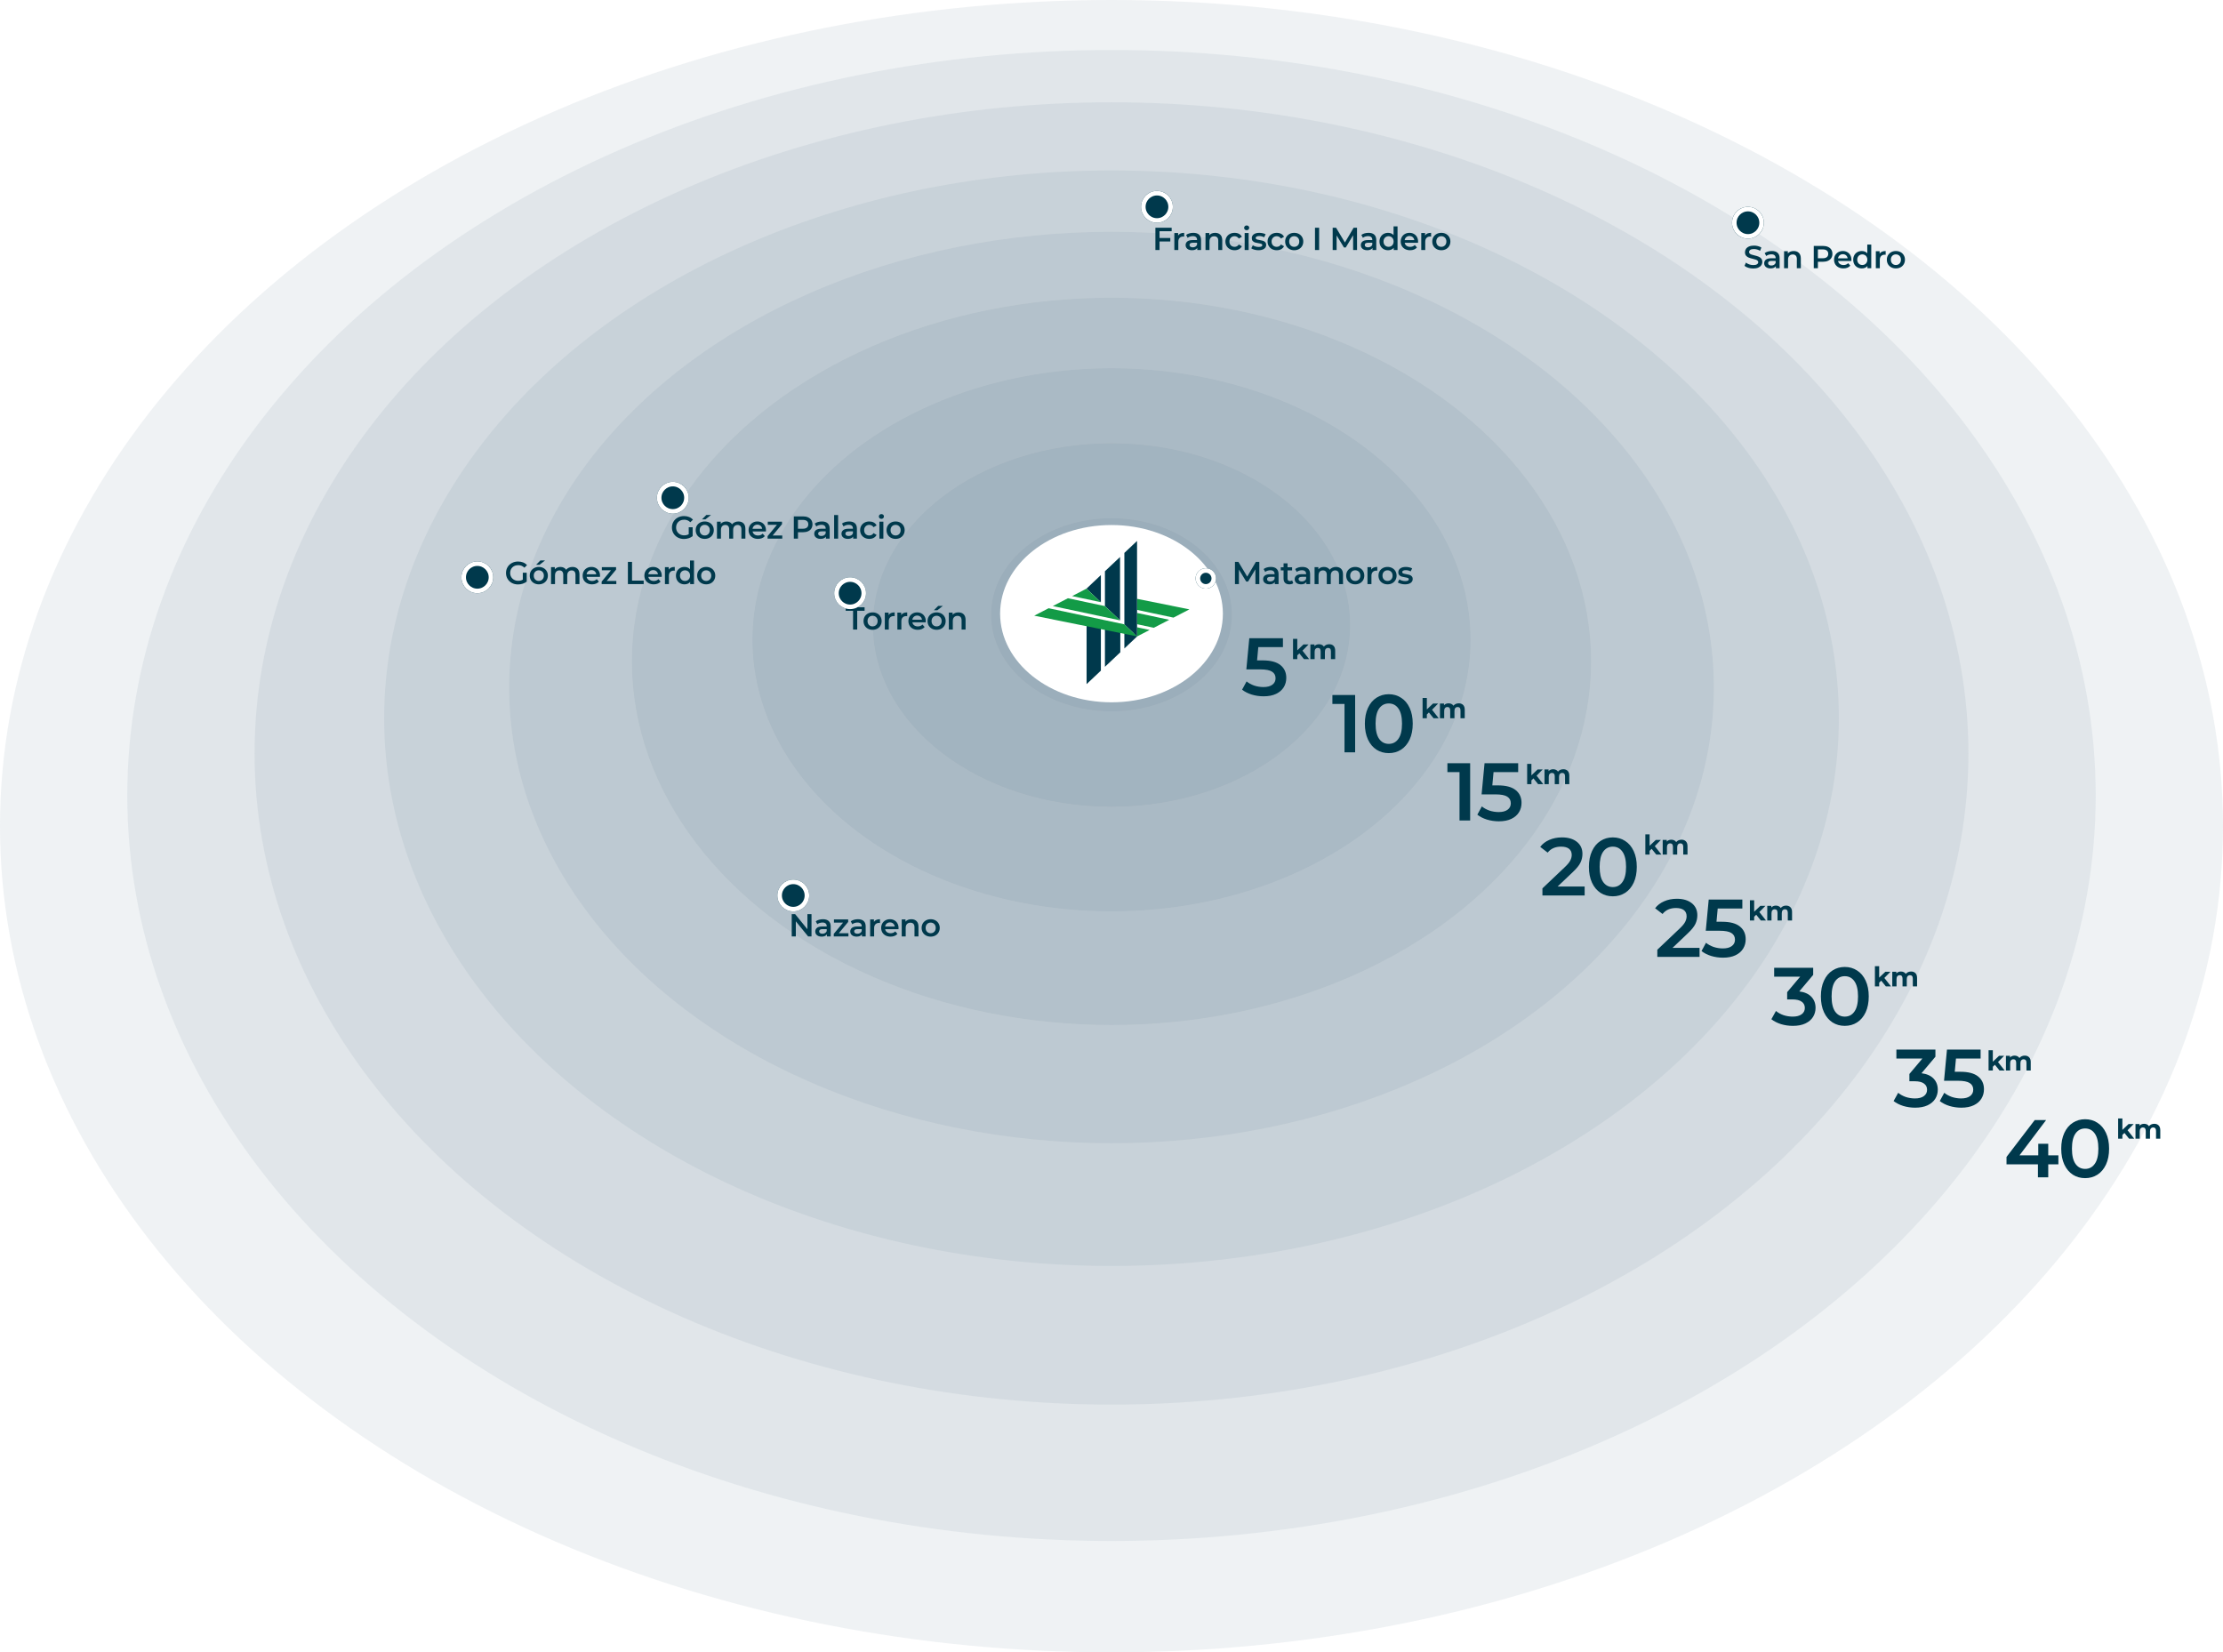 <svg width="978" height="727" viewBox="0 0 978 727" fill="none" xmlns="http://www.w3.org/2000/svg">
<ellipse cx="489" cy="350" rx="433" ry="328" fill="#5F7D95" fill-opacity="0.1"/>
<ellipse cx="489" cy="363.5" rx="489" ry="363.5" fill="#5F7D95" fill-opacity="0.1"/>
<ellipse cx="489" cy="270.5" rx="53" ry="42.5" fill="#5F7D95" fill-opacity="0.1"/>
<ellipse cx="489" cy="275" rx="105" ry="80" fill="#5F7D95" fill-opacity="0.1"/>
<ellipse cx="489" cy="281.5" rx="158" ry="119.5" fill="#5F7D95" fill-opacity="0.1"/>
<ellipse cx="489" cy="291" rx="211" ry="160" fill="#5F7D95" fill-opacity="0.1"/>
<ellipse cx="489" cy="302.5" rx="265" ry="200.5" fill="#5F7D95" fill-opacity="0.1"/>
<ellipse cx="489" cy="316" rx="320" ry="241" fill="#5F7D95" fill-opacity="0.1"/>
<ellipse cx="489" cy="331.5" rx="377" ry="286.5" fill="#5F7D95" fill-opacity="0.1"/>
<path d="M555.456 290.556C559.008 290.556 561.636 291.252 563.34 292.644C565.044 294.012 565.896 295.884 565.896 298.26C565.896 299.772 565.524 301.14 564.78 302.364C564.036 303.588 562.92 304.56 561.432 305.28C559.944 306 558.108 306.36 555.924 306.36C554.124 306.36 552.384 306.108 550.704 305.604C549.024 305.076 547.608 304.356 546.456 303.444L548.436 299.808C549.372 300.576 550.488 301.188 551.784 301.644C553.104 302.076 554.46 302.292 555.852 302.292C557.508 302.292 558.804 301.956 559.74 301.284C560.7 300.588 561.18 299.64 561.18 298.44C561.18 297.144 560.664 296.172 559.632 295.524C558.624 294.852 556.884 294.516 554.412 294.516H548.328L549.624 280.8H564.42V284.724H553.584L553.044 290.556H555.456Z" fill="#00394C"/>
<path d="M596.189 305.8V331H591.509V309.724H586.181V305.8H596.189ZM610.98 331.36C608.964 331.36 607.164 330.856 605.58 329.848C603.996 328.816 602.748 327.328 601.836 325.384C600.924 323.416 600.468 321.088 600.468 318.4C600.468 315.712 600.924 313.396 601.836 311.452C602.748 309.484 603.996 307.996 605.58 306.988C607.164 305.956 608.964 305.44 610.98 305.44C612.996 305.44 614.796 305.956 616.38 306.988C617.988 307.996 619.248 309.484 620.16 311.452C621.072 313.396 621.528 315.712 621.528 318.4C621.528 321.088 621.072 323.416 620.16 325.384C619.248 327.328 617.988 328.816 616.38 329.848C614.796 330.856 612.996 331.36 610.98 331.36ZM610.98 327.292C612.78 327.292 614.196 326.548 615.228 325.06C616.284 323.572 616.812 321.352 616.812 318.4C616.812 315.448 616.284 313.228 615.228 311.74C614.196 310.252 612.78 309.508 610.98 309.508C609.204 309.508 607.788 310.252 606.732 311.74C605.7 313.228 605.184 315.448 605.184 318.4C605.184 321.352 605.7 323.572 606.732 325.06C607.788 326.548 609.204 327.292 610.98 327.292Z" fill="#00394C"/>
<path d="M646.789 335.8V361H642.109V339.724H636.781V335.8H646.789ZM658.952 345.556C662.504 345.556 665.132 346.252 666.836 347.644C668.54 349.012 669.392 350.884 669.392 353.26C669.392 354.772 669.02 356.14 668.276 357.364C667.532 358.588 666.416 359.56 664.928 360.28C663.44 361 661.604 361.36 659.42 361.36C657.62 361.36 655.88 361.108 654.2 360.604C652.52 360.076 651.104 359.356 649.952 358.444L651.932 354.808C652.868 355.576 653.984 356.188 655.28 356.644C656.6 357.076 657.956 357.292 659.348 357.292C661.004 357.292 662.3 356.956 663.236 356.284C664.196 355.588 664.676 354.64 664.676 353.44C664.676 352.144 664.16 351.172 663.128 350.524C662.12 349.852 660.38 349.516 657.908 349.516H651.824L653.12 335.8H667.916V339.724H657.08L656.54 345.556H658.952Z" fill="#00394C"/>
<path d="M697.161 390.04V394H678.585V390.868L688.593 381.364C689.721 380.284 690.477 379.348 690.861 378.556C691.269 377.74 691.473 376.936 691.473 376.144C691.473 374.968 691.077 374.068 690.285 373.444C689.493 372.82 688.329 372.508 686.793 372.508C684.225 372.508 682.257 373.384 680.889 375.136L677.613 372.616C678.597 371.296 679.917 370.276 681.573 369.556C683.253 368.812 685.125 368.44 687.189 368.44C689.925 368.44 692.109 369.088 693.741 370.384C695.373 371.68 696.189 373.444 696.189 375.676C696.189 377.044 695.901 378.328 695.325 379.528C694.749 380.728 693.645 382.096 692.013 383.632L685.281 390.04H697.161ZM709.549 394.36C707.533 394.36 705.733 393.856 704.149 392.848C702.565 391.816 701.317 390.328 700.405 388.384C699.493 386.416 699.037 384.088 699.037 381.4C699.037 378.712 699.493 376.396 700.405 374.452C701.317 372.484 702.565 370.996 704.149 369.988C705.733 368.956 707.533 368.44 709.549 368.44C711.565 368.44 713.365 368.956 714.949 369.988C716.557 370.996 717.817 372.484 718.729 374.452C719.641 376.396 720.097 378.712 720.097 381.4C720.097 384.088 719.641 386.416 718.729 388.384C717.817 390.328 716.557 391.816 714.949 392.848C713.365 393.856 711.565 394.36 709.549 394.36ZM709.549 390.292C711.349 390.292 712.765 389.548 713.797 388.06C714.853 386.572 715.381 384.352 715.381 381.4C715.381 378.448 714.853 376.228 713.797 374.74C712.765 373.252 711.349 372.508 709.549 372.508C707.773 372.508 706.357 373.252 705.301 374.74C704.269 376.228 703.753 378.448 703.753 381.4C703.753 384.352 704.269 386.572 705.301 388.06C706.357 389.548 707.773 390.292 709.549 390.292Z" fill="#00394C"/>
<path d="M747.708 417.04V421H729.132V417.868L739.14 408.364C740.268 407.284 741.024 406.348 741.408 405.556C741.816 404.74 742.02 403.936 742.02 403.144C742.02 401.968 741.624 401.068 740.832 400.444C740.04 399.82 738.876 399.508 737.34 399.508C734.772 399.508 732.804 400.384 731.436 402.136L728.16 399.616C729.144 398.296 730.464 397.276 732.12 396.556C733.8 395.812 735.672 395.44 737.736 395.44C740.472 395.44 742.656 396.088 744.288 397.384C745.92 398.68 746.736 400.444 746.736 402.676C746.736 404.044 746.448 405.328 745.872 406.528C745.296 407.728 744.192 409.096 742.56 410.632L735.828 417.04H747.708ZM757.573 405.556C761.125 405.556 763.753 406.252 765.457 407.644C767.161 409.012 768.013 410.884 768.013 413.26C768.013 414.772 767.641 416.14 766.897 417.364C766.153 418.588 765.037 419.56 763.549 420.28C762.061 421 760.225 421.36 758.041 421.36C756.241 421.36 754.501 421.108 752.821 420.604C751.141 420.076 749.725 419.356 748.573 418.444L750.553 414.808C751.489 415.576 752.605 416.188 753.901 416.644C755.221 417.076 756.577 417.292 757.969 417.292C759.625 417.292 760.921 416.956 761.857 416.284C762.817 415.588 763.297 414.64 763.297 413.44C763.297 412.144 762.781 411.172 761.749 410.524C760.741 409.852 759.001 409.516 756.529 409.516H750.445L751.741 395.8H766.537V399.724H755.701L755.161 405.556H757.573Z" fill="#00394C"/>
<path d="M791.584 436.204C793.912 436.492 795.688 437.284 796.912 438.58C798.136 439.876 798.748 441.496 798.748 443.44C798.748 444.904 798.376 446.236 797.632 447.436C796.888 448.636 795.76 449.596 794.248 450.316C792.76 451.012 790.936 451.36 788.776 451.36C786.976 451.36 785.236 451.108 783.556 450.604C781.9 450.076 780.484 449.356 779.308 448.444L781.324 444.808C782.236 445.576 783.34 446.188 784.636 446.644C785.956 447.076 787.312 447.292 788.704 447.292C790.36 447.292 791.656 446.956 792.592 446.284C793.552 445.588 794.032 444.652 794.032 443.476C794.032 442.3 793.576 441.388 792.664 440.74C791.776 440.068 790.408 439.732 788.56 439.732H786.256V436.528L791.98 429.724H780.532V425.8H797.704V428.932L791.584 436.204ZM811.601 451.36C809.585 451.36 807.785 450.856 806.201 449.848C804.617 448.816 803.369 447.328 802.457 445.384C801.545 443.416 801.089 441.088 801.089 438.4C801.089 435.712 801.545 433.396 802.457 431.452C803.369 429.484 804.617 427.996 806.201 426.988C807.785 425.956 809.585 425.44 811.601 425.44C813.617 425.44 815.417 425.956 817.001 426.988C818.609 427.996 819.869 429.484 820.781 431.452C821.693 433.396 822.149 435.712 822.149 438.4C822.149 441.088 821.693 443.416 820.781 445.384C819.869 447.328 818.609 448.816 817.001 449.848C815.417 450.856 813.617 451.36 811.601 451.36ZM811.601 447.292C813.401 447.292 814.817 446.548 815.849 445.06C816.905 443.572 817.433 441.352 817.433 438.4C817.433 435.448 816.905 433.228 815.849 431.74C814.817 430.252 813.401 429.508 811.601 429.508C809.825 429.508 808.409 430.252 807.353 431.74C806.321 433.228 805.805 435.448 805.805 438.4C805.805 441.352 806.321 443.572 807.353 445.06C808.409 446.548 809.825 447.292 811.601 447.292Z" fill="#00394C"/>
<path d="M845.36 472.204C847.688 472.492 849.464 473.284 850.688 474.58C851.912 475.876 852.524 477.496 852.524 479.44C852.524 480.904 852.152 482.236 851.408 483.436C850.664 484.636 849.536 485.596 848.024 486.316C846.536 487.012 844.712 487.36 842.552 487.36C840.752 487.36 839.012 487.108 837.332 486.604C835.676 486.076 834.26 485.356 833.084 484.444L835.1 480.808C836.012 481.576 837.116 482.188 838.412 482.644C839.732 483.076 841.088 483.292 842.48 483.292C844.136 483.292 845.432 482.956 846.368 482.284C847.328 481.588 847.808 480.652 847.808 479.476C847.808 478.3 847.352 477.388 846.44 476.74C845.552 476.068 844.184 475.732 842.336 475.732H840.032V472.528L845.756 465.724H834.308V461.8H851.48V464.932L845.36 472.204ZM862.397 471.556C865.949 471.556 868.577 472.252 870.281 473.644C871.985 475.012 872.837 476.884 872.837 479.26C872.837 480.772 872.465 482.14 871.721 483.364C870.977 484.588 869.861 485.56 868.373 486.28C866.885 487 865.049 487.36 862.865 487.36C861.065 487.36 859.325 487.108 857.645 486.604C855.965 486.076 854.549 485.356 853.397 484.444L855.377 480.808C856.313 481.576 857.429 482.188 858.725 482.644C860.045 483.076 861.401 483.292 862.793 483.292C864.449 483.292 865.745 482.956 866.681 482.284C867.641 481.588 868.121 480.64 868.121 479.44C868.121 478.144 867.605 477.172 866.573 476.524C865.565 475.852 863.825 475.516 861.353 475.516H855.269L856.565 461.8H871.361V465.724H860.525L859.985 471.556H862.397Z" fill="#00394C"/>
<path d="M905.58 512.276H901.116V518H896.58V512.276H882.756V509.036L895.176 492.8H900.18L888.48 508.316H896.724V503.24H901.116V508.316H905.58V512.276ZM917.341 518.36C915.325 518.36 913.525 517.856 911.941 516.848C910.357 515.816 909.109 514.328 908.197 512.384C907.285 510.416 906.829 508.088 906.829 505.4C906.829 502.712 907.285 500.396 908.197 498.452C909.109 496.484 910.357 494.996 911.941 493.988C913.525 492.956 915.325 492.44 917.341 492.44C919.357 492.44 921.157 492.956 922.741 493.988C924.349 494.996 925.609 496.484 926.521 498.452C927.433 500.396 927.889 502.712 927.889 505.4C927.889 508.088 927.433 510.416 926.521 512.384C925.609 514.328 924.349 515.816 922.741 516.848C921.157 517.856 919.357 518.36 917.341 518.36ZM917.341 514.292C919.141 514.292 920.557 513.548 921.589 512.06C922.645 510.572 923.173 508.352 923.173 505.4C923.173 502.448 922.645 500.228 921.589 498.74C920.557 497.252 919.141 496.508 917.341 496.508C915.565 496.508 914.149 497.252 913.093 498.74C912.061 500.228 911.545 502.448 911.545 505.4C911.545 508.352 912.061 510.572 913.093 512.06C914.149 513.548 915.565 514.292 917.341 514.292Z" fill="#00394C"/>
<g filter="url(#filter0_d)">
<path d="M510.136 101.726V104.708H514.868V106.248H510.136V110H508.316V100.2H515.47V101.726H510.136ZM518.311 103.616C518.815 102.832 519.702 102.44 520.971 102.44V104.106C520.822 104.078 520.687 104.064 520.565 104.064C519.884 104.064 519.352 104.265 518.969 104.666C518.587 105.058 518.395 105.627 518.395 106.374V110H516.645V102.524H518.311V103.616ZM524.991 102.44C526.092 102.44 526.932 102.706 527.511 103.238C528.099 103.761 528.393 104.554 528.393 105.618V110H526.741V109.09C526.526 109.417 526.218 109.669 525.817 109.846C525.425 110.014 524.949 110.098 524.389 110.098C523.829 110.098 523.339 110.005 522.919 109.818C522.499 109.622 522.172 109.356 521.939 109.02C521.715 108.675 521.603 108.287 521.603 107.858C521.603 107.186 521.85 106.649 522.345 106.248C522.849 105.837 523.638 105.632 524.711 105.632H526.643V105.52C526.643 104.997 526.484 104.596 526.167 104.316C525.859 104.036 525.397 103.896 524.781 103.896C524.361 103.896 523.946 103.961 523.535 104.092C523.134 104.223 522.793 104.405 522.513 104.638L521.827 103.364C522.219 103.065 522.69 102.837 523.241 102.678C523.792 102.519 524.375 102.44 524.991 102.44ZM524.753 108.824C525.192 108.824 525.579 108.726 525.915 108.53C526.26 108.325 526.503 108.035 526.643 107.662V106.794H524.837C523.829 106.794 523.325 107.125 523.325 107.788C523.325 108.105 523.451 108.357 523.703 108.544C523.955 108.731 524.305 108.824 524.753 108.824ZM534.601 102.44C535.543 102.44 536.299 102.715 536.869 103.266C537.438 103.817 537.723 104.633 537.723 105.716V110H535.973V105.94C535.973 105.287 535.819 104.797 535.511 104.47C535.203 104.134 534.764 103.966 534.195 103.966C533.551 103.966 533.042 104.162 532.669 104.554C532.295 104.937 532.109 105.492 532.109 106.22V110H530.359V102.524H532.025V103.49C532.314 103.145 532.678 102.883 533.117 102.706C533.555 102.529 534.05 102.44 534.601 102.44ZM543.161 110.098C542.386 110.098 541.691 109.935 541.075 109.608C540.459 109.281 539.978 108.829 539.633 108.25C539.288 107.662 539.115 106.999 539.115 106.262C539.115 105.525 539.288 104.867 539.633 104.288C539.978 103.709 540.454 103.257 541.061 102.93C541.677 102.603 542.377 102.44 543.161 102.44C543.898 102.44 544.542 102.589 545.093 102.888C545.653 103.187 546.073 103.616 546.353 104.176L545.009 104.96C544.794 104.615 544.524 104.358 544.197 104.19C543.88 104.013 543.53 103.924 543.147 103.924C542.494 103.924 541.952 104.139 541.523 104.568C541.094 104.988 540.879 105.553 540.879 106.262C540.879 106.971 541.089 107.541 541.509 107.97C541.938 108.39 542.484 108.6 543.147 108.6C543.53 108.6 543.88 108.516 544.197 108.348C544.524 108.171 544.794 107.909 545.009 107.564L546.353 108.348C546.064 108.908 545.639 109.342 545.079 109.65C544.528 109.949 543.889 110.098 543.161 110.098ZM547.586 102.524H549.336V110H547.586V102.524ZM548.468 101.292C548.151 101.292 547.885 101.194 547.67 100.998C547.455 100.793 547.348 100.541 547.348 100.242C547.348 99.943 547.455 99.696 547.67 99.5C547.885 99.295 548.151 99.192 548.468 99.192C548.785 99.192 549.051 99.29 549.266 99.486C549.481 99.673 549.588 99.911 549.588 100.2C549.588 100.508 549.481 100.769 549.266 100.984C549.061 101.189 548.795 101.292 548.468 101.292ZM553.663 110.098C553.056 110.098 552.463 110.019 551.885 109.86C551.306 109.701 550.844 109.501 550.499 109.258L551.171 107.928C551.507 108.152 551.908 108.334 552.375 108.474C552.851 108.605 553.317 108.67 553.775 108.67C554.82 108.67 555.343 108.395 555.343 107.844C555.343 107.583 555.207 107.401 554.937 107.298C554.675 107.195 554.251 107.097 553.663 107.004C553.047 106.911 552.543 106.803 552.151 106.682C551.768 106.561 551.432 106.351 551.143 106.052C550.863 105.744 550.723 105.319 550.723 104.778C550.723 104.069 551.017 103.504 551.605 103.084C552.202 102.655 553.005 102.44 554.013 102.44C554.526 102.44 555.039 102.501 555.553 102.622C556.066 102.734 556.486 102.888 556.813 103.084L556.141 104.414C555.506 104.041 554.792 103.854 553.999 103.854C553.485 103.854 553.093 103.933 552.823 104.092C552.561 104.241 552.431 104.442 552.431 104.694C552.431 104.974 552.571 105.175 552.851 105.296C553.14 105.408 553.583 105.515 554.181 105.618C554.778 105.711 555.268 105.819 555.651 105.94C556.033 106.061 556.36 106.267 556.631 106.556C556.911 106.845 557.051 107.256 557.051 107.788C557.051 108.488 556.747 109.048 556.141 109.468C555.534 109.888 554.708 110.098 553.663 110.098ZM561.708 110.098C560.933 110.098 560.238 109.935 559.622 109.608C559.006 109.281 558.525 108.829 558.18 108.25C557.835 107.662 557.662 106.999 557.662 106.262C557.662 105.525 557.835 104.867 558.18 104.288C558.525 103.709 559.001 103.257 559.608 102.93C560.224 102.603 560.924 102.44 561.708 102.44C562.445 102.44 563.089 102.589 563.64 102.888C564.2 103.187 564.62 103.616 564.9 104.176L563.556 104.96C563.341 104.615 563.071 104.358 562.744 104.19C562.427 104.013 562.077 103.924 561.694 103.924C561.041 103.924 560.499 104.139 560.07 104.568C559.641 104.988 559.426 105.553 559.426 106.262C559.426 106.971 559.636 107.541 560.056 107.97C560.485 108.39 561.031 108.6 561.694 108.6C562.077 108.6 562.427 108.516 562.744 108.348C563.071 108.171 563.341 107.909 563.556 107.564L564.9 108.348C564.611 108.908 564.186 109.342 563.626 109.65C563.075 109.949 562.436 110.098 561.708 110.098ZM569.383 110.098C568.627 110.098 567.946 109.935 567.339 109.608C566.733 109.281 566.257 108.829 565.911 108.25C565.575 107.662 565.407 106.999 565.407 106.262C565.407 105.525 565.575 104.867 565.911 104.288C566.257 103.709 566.733 103.257 567.339 102.93C567.946 102.603 568.627 102.44 569.383 102.44C570.149 102.44 570.835 102.603 571.441 102.93C572.048 103.257 572.519 103.709 572.855 104.288C573.201 104.867 573.373 105.525 573.373 106.262C573.373 106.999 573.201 107.662 572.855 108.25C572.519 108.829 572.048 109.281 571.441 109.608C570.835 109.935 570.149 110.098 569.383 110.098ZM569.383 108.6C570.027 108.6 570.559 108.385 570.979 107.956C571.399 107.527 571.609 106.962 571.609 106.262C571.609 105.562 571.399 104.997 570.979 104.568C570.559 104.139 570.027 103.924 569.383 103.924C568.739 103.924 568.207 104.139 567.787 104.568C567.377 104.997 567.171 105.562 567.171 106.262C567.171 106.962 567.377 107.527 567.787 107.956C568.207 108.385 568.739 108.6 569.383 108.6ZM578.524 100.2H580.344V110H578.524V100.2ZM595.306 110L595.292 103.504L592.072 108.88H591.26L588.04 103.588V110H586.304V100.2H587.802L591.694 106.696L595.516 100.2H597.014L597.028 110H595.306ZM602.083 102.44C603.184 102.44 604.024 102.706 604.603 103.238C605.191 103.761 605.485 104.554 605.485 105.618V110H603.833V109.09C603.618 109.417 603.31 109.669 602.909 109.846C602.517 110.014 602.041 110.098 601.481 110.098C600.921 110.098 600.431 110.005 600.011 109.818C599.591 109.622 599.264 109.356 599.031 109.02C598.807 108.675 598.695 108.287 598.695 107.858C598.695 107.186 598.942 106.649 599.437 106.248C599.941 105.837 600.729 105.632 601.803 105.632H603.735V105.52C603.735 104.997 603.576 104.596 603.259 104.316C602.951 104.036 602.489 103.896 601.873 103.896C601.453 103.896 601.037 103.961 600.627 104.092C600.225 104.223 599.885 104.405 599.605 104.638L598.919 103.364C599.311 103.065 599.782 102.837 600.333 102.678C600.883 102.519 601.467 102.44 602.083 102.44ZM601.845 108.824C602.283 108.824 602.671 108.726 603.007 108.53C603.352 108.325 603.595 108.035 603.735 107.662V106.794H601.929C600.921 106.794 600.417 107.125 600.417 107.788C600.417 108.105 600.543 108.357 600.795 108.544C601.047 108.731 601.397 108.824 601.845 108.824ZM614.841 99.612V110H613.161V109.034C612.872 109.389 612.512 109.655 612.083 109.832C611.663 110.009 611.196 110.098 610.683 110.098C609.964 110.098 609.316 109.939 608.737 109.622C608.168 109.305 607.72 108.857 607.393 108.278C607.066 107.69 606.903 107.018 606.903 106.262C606.903 105.506 607.066 104.839 607.393 104.26C607.72 103.681 608.168 103.233 608.737 102.916C609.316 102.599 609.964 102.44 610.683 102.44C611.178 102.44 611.63 102.524 612.041 102.692C612.452 102.86 612.802 103.112 613.091 103.448V99.612H614.841ZM610.893 108.6C611.313 108.6 611.691 108.507 612.027 108.32C612.363 108.124 612.629 107.849 612.825 107.494C613.021 107.139 613.119 106.729 613.119 106.262C613.119 105.795 613.021 105.385 612.825 105.03C612.629 104.675 612.363 104.405 612.027 104.218C611.691 104.022 611.313 103.924 610.893 103.924C610.473 103.924 610.095 104.022 609.759 104.218C609.423 104.405 609.157 104.675 608.961 105.03C608.765 105.385 608.667 105.795 608.667 106.262C608.667 106.729 608.765 107.139 608.961 107.494C609.157 107.849 609.423 108.124 609.759 108.32C610.095 108.507 610.473 108.6 610.893 108.6ZM623.878 106.304C623.878 106.425 623.869 106.598 623.85 106.822H617.984C618.087 107.373 618.353 107.811 618.782 108.138C619.221 108.455 619.762 108.614 620.406 108.614C621.228 108.614 621.904 108.343 622.436 107.802L623.374 108.88C623.038 109.281 622.614 109.585 622.1 109.79C621.587 109.995 621.008 110.098 620.364 110.098C619.543 110.098 618.82 109.935 618.194 109.608C617.569 109.281 617.084 108.829 616.738 108.25C616.402 107.662 616.234 106.999 616.234 106.262C616.234 105.534 616.398 104.881 616.724 104.302C617.06 103.714 617.522 103.257 618.11 102.93C618.698 102.603 619.361 102.44 620.098 102.44C620.826 102.44 621.475 102.603 622.044 102.93C622.623 103.247 623.071 103.7 623.388 104.288C623.715 104.867 623.878 105.539 623.878 106.304ZM620.098 103.84C619.538 103.84 619.062 104.008 618.67 104.344C618.288 104.671 618.054 105.109 617.97 105.66H622.212C622.138 105.119 621.909 104.68 621.526 104.344C621.144 104.008 620.668 103.84 620.098 103.84ZM626.945 103.616C627.449 102.832 628.336 102.44 629.605 102.44V104.106C629.456 104.078 629.321 104.064 629.199 104.064C628.518 104.064 627.986 104.265 627.603 104.666C627.221 105.058 627.029 105.627 627.029 106.374V110H625.279V102.524H626.945V103.616ZM634.102 110.098C633.346 110.098 632.664 109.935 632.058 109.608C631.451 109.281 630.975 108.829 630.63 108.25C630.294 107.662 630.126 106.999 630.126 106.262C630.126 105.525 630.294 104.867 630.63 104.288C630.975 103.709 631.451 103.257 632.058 102.93C632.664 102.603 633.346 102.44 634.102 102.44C634.867 102.44 635.553 102.603 636.16 102.93C636.766 103.257 637.238 103.709 637.574 104.288C637.919 104.867 638.092 105.525 638.092 106.262C638.092 106.999 637.919 107.662 637.574 108.25C637.238 108.829 636.766 109.281 636.16 109.608C635.553 109.935 634.867 110.098 634.102 110.098ZM634.102 108.6C634.746 108.6 635.278 108.385 635.698 107.956C636.118 107.527 636.328 106.962 636.328 106.262C636.328 105.562 636.118 104.997 635.698 104.568C635.278 104.139 634.746 103.924 634.102 103.924C633.458 103.924 632.926 104.139 632.506 104.568C632.095 104.997 631.89 105.562 631.89 106.262C631.89 106.962 632.095 107.527 632.506 107.956C632.926 108.385 633.458 108.6 634.102 108.6Z" fill="#00394C"/>
</g>
<g filter="url(#filter1_d)">
<circle cx="509" cy="87" r="7" fill="#00394C"/>
<circle cx="509" cy="87" r="6" stroke="white" stroke-width="2"/>
</g>
<g filter="url(#filter2_d)">
<path d="M375.304 268.74H372.056V267.2H380.372V268.74H377.124V277H375.304V268.74ZM383.884 277.098C383.128 277.098 382.447 276.935 381.84 276.608C381.234 276.281 380.758 275.829 380.412 275.25C380.076 274.662 379.908 273.999 379.908 273.262C379.908 272.525 380.076 271.867 380.412 271.288C380.758 270.709 381.234 270.257 381.84 269.93C382.447 269.603 383.128 269.44 383.884 269.44C384.65 269.44 385.336 269.603 385.942 269.93C386.549 270.257 387.02 270.709 387.356 271.288C387.702 271.867 387.874 272.525 387.874 273.262C387.874 273.999 387.702 274.662 387.356 275.25C387.02 275.829 386.549 276.281 385.942 276.608C385.336 276.935 384.65 277.098 383.884 277.098ZM383.884 275.6C384.528 275.6 385.06 275.385 385.48 274.956C385.9 274.527 386.11 273.962 386.11 273.262C386.11 272.562 385.9 271.997 385.48 271.568C385.06 271.139 384.528 270.924 383.884 270.924C383.24 270.924 382.708 271.139 382.288 271.568C381.878 271.997 381.672 272.562 381.672 273.262C381.672 273.962 381.878 274.527 382.288 274.956C382.708 275.385 383.24 275.6 383.884 275.6ZM390.934 270.616C391.438 269.832 392.324 269.44 393.594 269.44V271.106C393.444 271.078 393.309 271.064 393.188 271.064C392.506 271.064 391.974 271.265 391.592 271.666C391.209 272.058 391.018 272.627 391.018 273.374V277H389.268V269.524H390.934V270.616ZM396.464 270.616C396.968 269.832 397.855 269.44 399.124 269.44V271.106C398.975 271.078 398.84 271.064 398.718 271.064C398.037 271.064 397.505 271.265 397.122 271.666C396.74 272.058 396.548 272.627 396.548 273.374V277H394.798V269.524H396.464V270.616ZM407.288 273.304C407.288 273.425 407.279 273.598 407.26 273.822H401.394C401.497 274.373 401.763 274.811 402.192 275.138C402.631 275.455 403.172 275.614 403.816 275.614C404.638 275.614 405.314 275.343 405.846 274.802L406.784 275.88C406.448 276.281 406.024 276.585 405.51 276.79C404.997 276.995 404.418 277.098 403.774 277.098C402.953 277.098 402.23 276.935 401.604 276.608C400.979 276.281 400.494 275.829 400.148 275.25C399.812 274.662 399.644 273.999 399.644 273.262C399.644 272.534 399.808 271.881 400.134 271.302C400.47 270.714 400.932 270.257 401.52 269.93C402.108 269.603 402.771 269.44 403.508 269.44C404.236 269.44 404.885 269.603 405.454 269.93C406.033 270.247 406.481 270.7 406.798 271.288C407.125 271.867 407.288 272.539 407.288 273.304ZM403.508 270.84C402.948 270.84 402.472 271.008 402.08 271.344C401.698 271.671 401.464 272.109 401.38 272.66H405.622C405.548 272.119 405.319 271.68 404.936 271.344C404.554 271.008 404.078 270.84 403.508 270.84ZM412.049 277.098C411.293 277.098 410.612 276.935 410.005 276.608C409.399 276.281 408.923 275.829 408.577 275.25C408.241 274.662 408.073 273.999 408.073 273.262C408.073 272.525 408.241 271.867 408.577 271.288C408.923 270.709 409.399 270.257 410.005 269.93C410.612 269.603 411.293 269.44 412.049 269.44C412.815 269.44 413.501 269.603 414.107 269.93C414.714 270.257 415.185 270.709 415.521 271.288C415.867 271.867 416.039 272.525 416.039 273.262C416.039 273.999 415.867 274.662 415.521 275.25C415.185 275.829 414.714 276.281 414.107 276.608C413.501 276.935 412.815 277.098 412.049 277.098ZM412.049 275.6C412.693 275.6 413.225 275.385 413.645 274.956C414.065 274.527 414.275 273.962 414.275 273.262C414.275 272.562 414.065 271.997 413.645 271.568C413.225 271.139 412.693 270.924 412.049 270.924C411.405 270.924 410.873 271.139 410.453 271.568C410.043 271.997 409.837 272.562 409.837 273.262C409.837 273.962 410.043 274.527 410.453 274.956C410.873 275.385 411.405 275.6 412.049 275.6ZM412.749 266.584H414.807L412.371 268.502H410.859L412.749 266.584ZM421.675 269.44C422.618 269.44 423.374 269.715 423.943 270.266C424.512 270.817 424.797 271.633 424.797 272.716V277H423.047V272.94C423.047 272.287 422.893 271.797 422.585 271.47C422.277 271.134 421.838 270.966 421.269 270.966C420.625 270.966 420.116 271.162 419.743 271.554C419.37 271.937 419.183 272.492 419.183 273.22V277H417.433V269.524H419.099V270.49C419.388 270.145 419.752 269.883 420.191 269.706C420.63 269.529 421.124 269.44 421.675 269.44Z" fill="#00394C"/>
</g>
<g filter="url(#filter3_d)">
<circle cx="374" cy="257" r="7" fill="#00394C"/>
<circle cx="374" cy="257" r="6" stroke="white" stroke-width="2"/>
</g>
<g filter="url(#filter4_d)">
<path d="M771.354 118.14C770.598 118.14 769.865 118.033 769.156 117.818C768.456 117.603 767.901 117.319 767.49 116.964L768.12 115.55C768.521 115.867 769.011 116.129 769.59 116.334C770.178 116.53 770.766 116.628 771.354 116.628C772.082 116.628 772.623 116.511 772.978 116.278C773.342 116.045 773.524 115.737 773.524 115.354C773.524 115.074 773.421 114.845 773.216 114.668C773.02 114.481 772.768 114.337 772.46 114.234C772.152 114.131 771.732 114.015 771.2 113.884C770.453 113.707 769.847 113.529 769.38 113.352C768.923 113.175 768.526 112.899 768.19 112.526C767.863 112.143 767.7 111.63 767.7 110.986C767.7 110.445 767.845 109.955 768.134 109.516C768.433 109.068 768.876 108.713 769.464 108.452C770.061 108.191 770.789 108.06 771.648 108.06C772.245 108.06 772.833 108.135 773.412 108.284C773.991 108.433 774.49 108.648 774.91 108.928L774.336 110.342C773.907 110.09 773.459 109.899 772.992 109.768C772.525 109.637 772.073 109.572 771.634 109.572C770.915 109.572 770.379 109.693 770.024 109.936C769.679 110.179 769.506 110.501 769.506 110.902C769.506 111.182 769.604 111.411 769.8 111.588C770.005 111.765 770.262 111.905 770.57 112.008C770.878 112.111 771.298 112.227 771.83 112.358C772.558 112.526 773.155 112.703 773.622 112.89C774.089 113.067 774.485 113.343 774.812 113.716C775.148 114.089 775.316 114.593 775.316 115.228C775.316 115.769 775.167 116.259 774.868 116.698C774.579 117.137 774.135 117.487 773.538 117.748C772.941 118.009 772.213 118.14 771.354 118.14ZM779.529 110.44C780.63 110.44 781.47 110.706 782.049 111.238C782.637 111.761 782.931 112.554 782.931 113.618V118H781.279V117.09C781.064 117.417 780.756 117.669 780.355 117.846C779.963 118.014 779.487 118.098 778.927 118.098C778.367 118.098 777.877 118.005 777.457 117.818C777.037 117.622 776.71 117.356 776.477 117.02C776.253 116.675 776.141 116.287 776.141 115.858C776.141 115.186 776.388 114.649 776.883 114.248C777.387 113.837 778.175 113.632 779.249 113.632H781.181V113.52C781.181 112.997 781.022 112.596 780.705 112.316C780.397 112.036 779.935 111.896 779.319 111.896C778.899 111.896 778.483 111.961 778.073 112.092C777.671 112.223 777.331 112.405 777.051 112.638L776.365 111.364C776.757 111.065 777.228 110.837 777.779 110.678C778.329 110.519 778.913 110.44 779.529 110.44ZM779.291 116.824C779.729 116.824 780.117 116.726 780.453 116.53C780.798 116.325 781.041 116.035 781.181 115.662V114.794H779.375C778.367 114.794 777.863 115.125 777.863 115.788C777.863 116.105 777.989 116.357 778.241 116.544C778.493 116.731 778.843 116.824 779.291 116.824ZM789.139 110.44C790.081 110.44 790.837 110.715 791.407 111.266C791.976 111.817 792.261 112.633 792.261 113.716V118H790.511V113.94C790.511 113.287 790.357 112.797 790.049 112.47C789.741 112.134 789.302 111.966 788.733 111.966C788.089 111.966 787.58 112.162 787.207 112.554C786.833 112.937 786.647 113.492 786.647 114.22V118H784.897V110.524H786.563V111.49C786.852 111.145 787.216 110.883 787.655 110.706C788.093 110.529 788.588 110.44 789.139 110.44ZM801.99 108.2C802.839 108.2 803.576 108.34 804.202 108.62C804.836 108.9 805.322 109.301 805.658 109.824C805.994 110.347 806.162 110.967 806.162 111.686C806.162 112.395 805.994 113.016 805.658 113.548C805.322 114.071 804.836 114.472 804.202 114.752C803.576 115.032 802.839 115.172 801.99 115.172H799.778V118H797.958V108.2H801.99ZM801.906 113.632C802.699 113.632 803.301 113.464 803.712 113.128C804.122 112.792 804.328 112.311 804.328 111.686C804.328 111.061 804.122 110.58 803.712 110.244C803.301 109.908 802.699 109.74 801.906 109.74H799.778V113.632H801.906ZM814.532 114.304C814.532 114.425 814.523 114.598 814.504 114.822H808.638C808.741 115.373 809.007 115.811 809.436 116.138C809.875 116.455 810.416 116.614 811.06 116.614C811.881 116.614 812.558 116.343 813.09 115.802L814.028 116.88C813.692 117.281 813.267 117.585 812.754 117.79C812.241 117.995 811.662 118.098 811.018 118.098C810.197 118.098 809.473 117.935 808.848 117.608C808.223 117.281 807.737 116.829 807.392 116.25C807.056 115.662 806.888 114.999 806.888 114.262C806.888 113.534 807.051 112.881 807.378 112.302C807.714 111.714 808.176 111.257 808.764 110.93C809.352 110.603 810.015 110.44 810.752 110.44C811.48 110.44 812.129 110.603 812.698 110.93C813.277 111.247 813.725 111.7 814.042 112.288C814.369 112.867 814.532 113.539 814.532 114.304ZM810.752 111.84C810.192 111.84 809.716 112.008 809.324 112.344C808.941 112.671 808.708 113.109 808.624 113.66H812.866C812.791 113.119 812.563 112.68 812.18 112.344C811.797 112.008 811.321 111.84 810.752 111.84ZM823.255 107.612V118H821.575V117.034C821.286 117.389 820.926 117.655 820.497 117.832C820.077 118.009 819.61 118.098 819.097 118.098C818.378 118.098 817.73 117.939 817.151 117.622C816.582 117.305 816.134 116.857 815.807 116.278C815.48 115.69 815.317 115.018 815.317 114.262C815.317 113.506 815.48 112.839 815.807 112.26C816.134 111.681 816.582 111.233 817.151 110.916C817.73 110.599 818.378 110.44 819.097 110.44C819.592 110.44 820.044 110.524 820.455 110.692C820.866 110.86 821.216 111.112 821.505 111.448V107.612H823.255ZM819.307 116.6C819.727 116.6 820.105 116.507 820.441 116.32C820.777 116.124 821.043 115.849 821.239 115.494C821.435 115.139 821.533 114.729 821.533 114.262C821.533 113.795 821.435 113.385 821.239 113.03C821.043 112.675 820.777 112.405 820.441 112.218C820.105 112.022 819.727 111.924 819.307 111.924C818.887 111.924 818.509 112.022 818.173 112.218C817.837 112.405 817.571 112.675 817.375 113.03C817.179 113.385 817.081 113.795 817.081 114.262C817.081 114.729 817.179 115.139 817.375 115.494C817.571 115.849 817.837 116.124 818.173 116.32C818.509 116.507 818.887 116.6 819.307 116.6ZM826.93 111.616C827.434 110.832 828.321 110.44 829.59 110.44V112.106C829.441 112.078 829.306 112.064 829.184 112.064C828.503 112.064 827.971 112.265 827.588 112.666C827.206 113.058 827.014 113.627 827.014 114.374V118H825.264V110.524H826.93V111.616ZM834.086 118.098C833.33 118.098 832.649 117.935 832.042 117.608C831.436 117.281 830.96 116.829 830.614 116.25C830.278 115.662 830.11 114.999 830.11 114.262C830.11 113.525 830.278 112.867 830.614 112.288C830.96 111.709 831.436 111.257 832.042 110.93C832.649 110.603 833.33 110.44 834.086 110.44C834.852 110.44 835.538 110.603 836.144 110.93C836.751 111.257 837.222 111.709 837.558 112.288C837.904 112.867 838.076 113.525 838.076 114.262C838.076 114.999 837.904 115.662 837.558 116.25C837.222 116.829 836.751 117.281 836.144 117.608C835.538 117.935 834.852 118.098 834.086 118.098ZM834.086 116.6C834.73 116.6 835.262 116.385 835.682 115.956C836.102 115.527 836.312 114.962 836.312 114.262C836.312 113.562 836.102 112.997 835.682 112.568C835.262 112.139 834.73 111.924 834.086 111.924C833.442 111.924 832.91 112.139 832.49 112.568C832.08 112.997 831.874 113.562 831.874 114.262C831.874 114.962 832.08 115.527 832.49 115.956C832.91 116.385 833.442 116.6 834.086 116.6Z" fill="#00394C"/>
</g>
<g filter="url(#filter5_d)">
<circle cx="769" cy="94" r="7" fill="#00394C"/>
<circle cx="769" cy="94" r="6" stroke="white" stroke-width="2"/>
</g>
<g filter="url(#filter6_d)">
<path d="M303.008 231.988H304.73V235.894C304.226 236.295 303.638 236.603 302.966 236.818C302.294 237.033 301.603 237.14 300.894 237.14C299.895 237.14 298.995 236.925 298.192 236.496C297.389 236.057 296.759 235.455 296.302 234.69C295.845 233.925 295.616 233.061 295.616 232.1C295.616 231.139 295.845 230.275 296.302 229.51C296.759 228.745 297.389 228.147 298.192 227.718C299.004 227.279 299.914 227.06 300.922 227.06C301.743 227.06 302.49 227.195 303.162 227.466C303.834 227.737 304.399 228.133 304.856 228.656L303.708 229.776C302.961 229.029 302.061 228.656 301.006 228.656C300.315 228.656 299.699 228.801 299.158 229.09C298.626 229.379 298.206 229.785 297.898 230.308C297.599 230.831 297.45 231.428 297.45 232.1C297.45 232.753 297.599 233.341 297.898 233.864C298.206 234.387 298.626 234.797 299.158 235.096C299.699 235.395 300.311 235.544 300.992 235.544C301.757 235.544 302.429 235.376 303.008 235.04V231.988ZM310.042 237.098C309.286 237.098 308.605 236.935 307.998 236.608C307.392 236.281 306.916 235.829 306.57 235.25C306.234 234.662 306.066 233.999 306.066 233.262C306.066 232.525 306.234 231.867 306.57 231.288C306.916 230.709 307.392 230.257 307.998 229.93C308.605 229.603 309.286 229.44 310.042 229.44C310.808 229.44 311.494 229.603 312.1 229.93C312.707 230.257 313.178 230.709 313.514 231.288C313.86 231.867 314.032 232.525 314.032 233.262C314.032 233.999 313.86 234.662 313.514 235.25C313.178 235.829 312.707 236.281 312.1 236.608C311.494 236.935 310.808 237.098 310.042 237.098ZM310.042 235.6C310.686 235.6 311.218 235.385 311.638 234.956C312.058 234.527 312.268 233.962 312.268 233.262C312.268 232.562 312.058 231.997 311.638 231.568C311.218 231.139 310.686 230.924 310.042 230.924C309.398 230.924 308.866 231.139 308.446 231.568C308.036 231.997 307.83 232.562 307.83 233.262C307.83 233.962 308.036 234.527 308.446 234.956C308.866 235.385 309.398 235.6 310.042 235.6ZM310.742 226.584H312.8L310.364 228.502H308.852L310.742 226.584ZM324.862 229.44C325.805 229.44 326.551 229.715 327.102 230.266C327.653 230.807 327.928 231.624 327.928 232.716V237H326.178V232.94C326.178 232.287 326.033 231.797 325.744 231.47C325.455 231.134 325.039 230.966 324.498 230.966C323.91 230.966 323.439 231.162 323.084 231.554C322.729 231.937 322.552 232.487 322.552 233.206V237H320.802V232.94C320.802 232.287 320.657 231.797 320.368 231.47C320.079 231.134 319.663 230.966 319.122 230.966C318.525 230.966 318.049 231.157 317.694 231.54C317.349 231.923 317.176 232.478 317.176 233.206V237H315.426V229.524H317.092V230.476C317.372 230.14 317.722 229.883 318.142 229.706C318.562 229.529 319.029 229.44 319.542 229.44C320.102 229.44 320.597 229.547 321.026 229.762C321.465 229.967 321.81 230.275 322.062 230.686C322.37 230.294 322.767 229.991 323.252 229.776C323.737 229.552 324.274 229.44 324.862 229.44ZM336.981 233.304C336.981 233.425 336.971 233.598 336.953 233.822H331.087C331.189 234.373 331.455 234.811 331.885 235.138C332.323 235.455 332.865 235.614 333.509 235.614C334.33 235.614 335.007 235.343 335.539 234.802L336.477 235.88C336.141 236.281 335.716 236.585 335.203 236.79C334.689 236.995 334.111 237.098 333.467 237.098C332.645 237.098 331.922 236.935 331.297 236.608C330.671 236.281 330.186 235.829 329.841 235.25C329.505 234.662 329.337 233.999 329.337 233.262C329.337 232.534 329.5 231.881 329.827 231.302C330.163 230.714 330.625 230.257 331.213 229.93C331.801 229.603 332.463 229.44 333.201 229.44C333.929 229.44 334.577 229.603 335.147 229.93C335.725 230.247 336.173 230.7 336.491 231.288C336.817 231.867 336.981 232.539 336.981 233.304ZM333.201 230.84C332.641 230.84 332.165 231.008 331.773 231.344C331.39 231.671 331.157 232.109 331.073 232.66H335.315C335.24 232.119 335.011 231.68 334.629 231.344C334.246 231.008 333.77 230.84 333.201 230.84ZM344.151 235.6V237H337.697V235.894L341.799 230.924H337.781V229.524H344.039V230.63L339.923 235.6H344.151ZM353.273 227.2C354.123 227.2 354.86 227.34 355.485 227.62C356.12 227.9 356.605 228.301 356.941 228.824C357.277 229.347 357.445 229.967 357.445 230.686C357.445 231.395 357.277 232.016 356.941 232.548C356.605 233.071 356.12 233.472 355.485 233.752C354.86 234.032 354.123 234.172 353.273 234.172H351.061V237H349.241V227.2H353.273ZM353.189 232.632C353.983 232.632 354.585 232.464 354.995 232.128C355.406 231.792 355.611 231.311 355.611 230.686C355.611 230.061 355.406 229.58 354.995 229.244C354.585 228.908 353.983 228.74 353.189 228.74H351.061V232.632H353.189ZM361.603 229.44C362.704 229.44 363.544 229.706 364.123 230.238C364.711 230.761 365.005 231.554 365.005 232.618V237H363.353V236.09C363.138 236.417 362.83 236.669 362.429 236.846C362.037 237.014 361.561 237.098 361.001 237.098C360.441 237.098 359.951 237.005 359.531 236.818C359.111 236.622 358.784 236.356 358.551 236.02C358.327 235.675 358.215 235.287 358.215 234.858C358.215 234.186 358.462 233.649 358.957 233.248C359.461 232.837 360.249 232.632 361.323 232.632H363.255V232.52C363.255 231.997 363.096 231.596 362.779 231.316C362.471 231.036 362.009 230.896 361.393 230.896C360.973 230.896 360.557 230.961 360.147 231.092C359.745 231.223 359.405 231.405 359.125 231.638L358.439 230.364C358.831 230.065 359.302 229.837 359.853 229.678C360.403 229.519 360.987 229.44 361.603 229.44ZM361.365 235.824C361.803 235.824 362.191 235.726 362.527 235.53C362.872 235.325 363.115 235.035 363.255 234.662V233.794H361.449C360.441 233.794 359.937 234.125 359.937 234.788C359.937 235.105 360.063 235.357 360.315 235.544C360.567 235.731 360.917 235.824 361.365 235.824ZM366.971 226.612H368.721V237H366.971V226.612ZM373.593 229.44C374.695 229.44 375.535 229.706 376.113 230.238C376.701 230.761 376.995 231.554 376.995 232.618V237H375.343V236.09C375.129 236.417 374.821 236.669 374.419 236.846C374.027 237.014 373.551 237.098 372.991 237.098C372.431 237.098 371.941 237.005 371.521 236.818C371.101 236.622 370.775 236.356 370.541 236.02C370.317 235.675 370.205 235.287 370.205 234.858C370.205 234.186 370.453 233.649 370.947 233.248C371.451 232.837 372.24 232.632 373.313 232.632H375.245V232.52C375.245 231.997 375.087 231.596 374.769 231.316C374.461 231.036 373.999 230.896 373.383 230.896C372.963 230.896 372.548 230.961 372.137 231.092C371.736 231.223 371.395 231.405 371.115 231.638L370.429 230.364C370.821 230.065 371.293 229.837 371.843 229.678C372.394 229.519 372.977 229.44 373.593 229.44ZM373.355 235.824C373.794 235.824 374.181 235.726 374.517 235.53C374.863 235.325 375.105 235.035 375.245 234.662V233.794H373.439C372.431 233.794 371.927 234.125 371.927 234.788C371.927 235.105 372.053 235.357 372.305 235.544C372.557 235.731 372.907 235.824 373.355 235.824ZM382.46 237.098C381.685 237.098 380.99 236.935 380.374 236.608C379.758 236.281 379.277 235.829 378.932 235.25C378.586 234.662 378.414 233.999 378.414 233.262C378.414 232.525 378.586 231.867 378.932 231.288C379.277 230.709 379.753 230.257 380.36 229.93C380.976 229.603 381.676 229.44 382.46 229.44C383.197 229.44 383.841 229.589 384.392 229.888C384.952 230.187 385.372 230.616 385.652 231.176L384.308 231.96C384.093 231.615 383.822 231.358 383.496 231.19C383.178 231.013 382.828 230.924 382.446 230.924C381.792 230.924 381.251 231.139 380.822 231.568C380.392 231.988 380.178 232.553 380.178 233.262C380.178 233.971 380.388 234.541 380.808 234.97C381.237 235.39 381.783 235.6 382.446 235.6C382.828 235.6 383.178 235.516 383.496 235.348C383.822 235.171 384.093 234.909 384.308 234.564L385.652 235.348C385.362 235.908 384.938 236.342 384.378 236.65C383.827 236.949 383.188 237.098 382.46 237.098ZM386.884 229.524H388.634V237H386.884V229.524ZM387.766 228.292C387.449 228.292 387.183 228.194 386.968 227.998C386.754 227.793 386.646 227.541 386.646 227.242C386.646 226.943 386.754 226.696 386.968 226.5C387.183 226.295 387.449 226.192 387.766 226.192C388.084 226.192 388.35 226.29 388.564 226.486C388.779 226.673 388.886 226.911 388.886 227.2C388.886 227.508 388.779 227.769 388.564 227.984C388.359 228.189 388.093 228.292 387.766 228.292ZM394.011 237.098C393.255 237.098 392.574 236.935 391.967 236.608C391.361 236.281 390.885 235.829 390.539 235.25C390.203 234.662 390.035 233.999 390.035 233.262C390.035 232.525 390.203 231.867 390.539 231.288C390.885 230.709 391.361 230.257 391.967 229.93C392.574 229.603 393.255 229.44 394.011 229.44C394.777 229.44 395.463 229.603 396.069 229.93C396.676 230.257 397.147 230.709 397.483 231.288C397.829 231.867 398.001 232.525 398.001 233.262C398.001 233.999 397.829 234.662 397.483 235.25C397.147 235.829 396.676 236.281 396.069 236.608C395.463 236.935 394.777 237.098 394.011 237.098ZM394.011 235.6C394.655 235.6 395.187 235.385 395.607 234.956C396.027 234.527 396.237 233.962 396.237 233.262C396.237 232.562 396.027 231.997 395.607 231.568C395.187 231.139 394.655 230.924 394.011 230.924C393.367 230.924 392.835 231.139 392.415 231.568C392.005 231.997 391.799 232.562 391.799 233.262C391.799 233.962 392.005 234.527 392.415 234.956C392.835 235.385 393.367 235.6 394.011 235.6Z" fill="#00394C"/>
</g>
<g filter="url(#filter7_d)">
<path d="M230.008 251.988H231.73V255.894C231.226 256.295 230.638 256.603 229.966 256.818C229.294 257.033 228.603 257.14 227.894 257.14C226.895 257.14 225.995 256.925 225.192 256.496C224.389 256.057 223.759 255.455 223.302 254.69C222.845 253.925 222.616 253.061 222.616 252.1C222.616 251.139 222.845 250.275 223.302 249.51C223.759 248.745 224.389 248.147 225.192 247.718C226.004 247.279 226.914 247.06 227.922 247.06C228.743 247.06 229.49 247.195 230.162 247.466C230.834 247.737 231.399 248.133 231.856 248.656L230.708 249.776C229.961 249.029 229.061 248.656 228.006 248.656C227.315 248.656 226.699 248.801 226.158 249.09C225.626 249.379 225.206 249.785 224.898 250.308C224.599 250.831 224.45 251.428 224.45 252.1C224.45 252.753 224.599 253.341 224.898 253.864C225.206 254.387 225.626 254.797 226.158 255.096C226.699 255.395 227.311 255.544 227.992 255.544C228.757 255.544 229.429 255.376 230.008 255.04V251.988ZM237.042 257.098C236.286 257.098 235.605 256.935 234.998 256.608C234.392 256.281 233.916 255.829 233.57 255.25C233.234 254.662 233.066 253.999 233.066 253.262C233.066 252.525 233.234 251.867 233.57 251.288C233.916 250.709 234.392 250.257 234.998 249.93C235.605 249.603 236.286 249.44 237.042 249.44C237.808 249.44 238.494 249.603 239.1 249.93C239.707 250.257 240.178 250.709 240.514 251.288C240.86 251.867 241.032 252.525 241.032 253.262C241.032 253.999 240.86 254.662 240.514 255.25C240.178 255.829 239.707 256.281 239.1 256.608C238.494 256.935 237.808 257.098 237.042 257.098ZM237.042 255.6C237.686 255.6 238.218 255.385 238.638 254.956C239.058 254.527 239.268 253.962 239.268 253.262C239.268 252.562 239.058 251.997 238.638 251.568C238.218 251.139 237.686 250.924 237.042 250.924C236.398 250.924 235.866 251.139 235.446 251.568C235.036 251.997 234.83 252.562 234.83 253.262C234.83 253.962 235.036 254.527 235.446 254.956C235.866 255.385 236.398 255.6 237.042 255.6ZM237.742 246.584H239.8L237.364 248.502H235.852L237.742 246.584ZM251.862 249.44C252.805 249.44 253.551 249.715 254.102 250.266C254.653 250.807 254.928 251.624 254.928 252.716V257H253.178V252.94C253.178 252.287 253.033 251.797 252.744 251.47C252.455 251.134 252.039 250.966 251.498 250.966C250.91 250.966 250.439 251.162 250.084 251.554C249.729 251.937 249.552 252.487 249.552 253.206V257H247.802V252.94C247.802 252.287 247.657 251.797 247.368 251.47C247.079 251.134 246.663 250.966 246.122 250.966C245.525 250.966 245.049 251.157 244.694 251.54C244.349 251.923 244.176 252.478 244.176 253.206V257H242.426V249.524H244.092V250.476C244.372 250.14 244.722 249.883 245.142 249.706C245.562 249.529 246.029 249.44 246.542 249.44C247.102 249.44 247.597 249.547 248.026 249.762C248.465 249.967 248.81 250.275 249.062 250.686C249.37 250.294 249.767 249.991 250.252 249.776C250.737 249.552 251.274 249.44 251.862 249.44ZM263.981 253.304C263.981 253.425 263.971 253.598 263.953 253.822H258.087C258.189 254.373 258.455 254.811 258.885 255.138C259.323 255.455 259.865 255.614 260.509 255.614C261.33 255.614 262.007 255.343 262.539 254.802L263.477 255.88C263.141 256.281 262.716 256.585 262.203 256.79C261.689 256.995 261.111 257.098 260.467 257.098C259.645 257.098 258.922 256.935 258.297 256.608C257.671 256.281 257.186 255.829 256.841 255.25C256.505 254.662 256.337 253.999 256.337 253.262C256.337 252.534 256.5 251.881 256.827 251.302C257.163 250.714 257.625 250.257 258.213 249.93C258.801 249.603 259.463 249.44 260.201 249.44C260.929 249.44 261.577 249.603 262.147 249.93C262.725 250.247 263.173 250.7 263.491 251.288C263.817 251.867 263.981 252.539 263.981 253.304ZM260.201 250.84C259.641 250.84 259.165 251.008 258.773 251.344C258.39 251.671 258.157 252.109 258.073 252.66H262.315C262.24 252.119 262.011 251.68 261.629 251.344C261.246 251.008 260.77 250.84 260.201 250.84ZM271.151 255.6V257H264.697V255.894L268.799 250.924H264.781V249.524H271.039V250.63L266.923 255.6H271.151ZM276.241 247.2H278.061V255.46H283.185V257H276.241V247.2ZM291.134 253.304C291.134 253.425 291.125 253.598 291.106 253.822H285.24C285.343 254.373 285.609 254.811 286.038 255.138C286.477 255.455 287.018 255.614 287.662 255.614C288.483 255.614 289.16 255.343 289.692 254.802L290.63 255.88C290.294 256.281 289.869 256.585 289.356 256.79C288.843 256.995 288.264 257.098 287.62 257.098C286.799 257.098 286.075 256.935 285.45 256.608C284.825 256.281 284.339 255.829 283.994 255.25C283.658 254.662 283.49 253.999 283.49 253.262C283.49 252.534 283.653 251.881 283.98 251.302C284.316 250.714 284.778 250.257 285.366 249.93C285.954 249.603 286.617 249.44 287.354 249.44C288.082 249.44 288.731 249.603 289.3 249.93C289.879 250.247 290.327 250.7 290.644 251.288C290.971 251.867 291.134 252.539 291.134 253.304ZM287.354 250.84C286.794 250.84 286.318 251.008 285.926 251.344C285.543 251.671 285.31 252.109 285.226 252.66H289.468C289.393 252.119 289.165 251.68 288.782 251.344C288.399 251.008 287.923 250.84 287.354 250.84ZM294.201 250.616C294.705 249.832 295.592 249.44 296.861 249.44V251.106C296.712 251.078 296.576 251.064 296.455 251.064C295.774 251.064 295.242 251.265 294.859 251.666C294.476 252.058 294.285 252.627 294.285 253.374V257H292.535V249.524H294.201V250.616ZM305.319 246.612V257H303.639V256.034C303.35 256.389 302.99 256.655 302.561 256.832C302.141 257.009 301.674 257.098 301.161 257.098C300.442 257.098 299.794 256.939 299.215 256.622C298.646 256.305 298.198 255.857 297.871 255.278C297.544 254.69 297.381 254.018 297.381 253.262C297.381 252.506 297.544 251.839 297.871 251.26C298.198 250.681 298.646 250.233 299.215 249.916C299.794 249.599 300.442 249.44 301.161 249.44C301.656 249.44 302.108 249.524 302.519 249.692C302.93 249.86 303.28 250.112 303.569 250.448V246.612H305.319ZM301.371 255.6C301.791 255.6 302.169 255.507 302.505 255.32C302.841 255.124 303.107 254.849 303.303 254.494C303.499 254.139 303.597 253.729 303.597 253.262C303.597 252.795 303.499 252.385 303.303 252.03C303.107 251.675 302.841 251.405 302.505 251.218C302.169 251.022 301.791 250.924 301.371 250.924C300.951 250.924 300.573 251.022 300.237 251.218C299.901 251.405 299.635 251.675 299.439 252.03C299.243 252.385 299.145 252.795 299.145 253.262C299.145 253.729 299.243 254.139 299.439 254.494C299.635 254.849 299.901 255.124 300.237 255.32C300.573 255.507 300.951 255.6 301.371 255.6ZM310.688 257.098C309.932 257.098 309.251 256.935 308.644 256.608C308.038 256.281 307.562 255.829 307.216 255.25C306.88 254.662 306.712 253.999 306.712 253.262C306.712 252.525 306.88 251.867 307.216 251.288C307.562 250.709 308.038 250.257 308.644 249.93C309.251 249.603 309.932 249.44 310.688 249.44C311.454 249.44 312.14 249.603 312.746 249.93C313.353 250.257 313.824 250.709 314.16 251.288C314.506 251.867 314.678 252.525 314.678 253.262C314.678 253.999 314.506 254.662 314.16 255.25C313.824 255.829 313.353 256.281 312.746 256.608C312.14 256.935 311.454 257.098 310.688 257.098ZM310.688 255.6C311.332 255.6 311.864 255.385 312.284 254.956C312.704 254.527 312.914 253.962 312.914 253.262C312.914 252.562 312.704 251.997 312.284 251.568C311.864 251.139 311.332 250.924 310.688 250.924C310.044 250.924 309.512 251.139 309.092 251.568C308.682 251.997 308.476 252.562 308.476 253.262C308.476 253.962 308.682 254.527 309.092 254.956C309.512 255.385 310.044 255.6 310.688 255.6Z" fill="#00394C"/>
</g>
<g filter="url(#filter8_d)">
<circle cx="296" cy="215" r="7" fill="#00394C"/>
<circle cx="296" cy="215" r="6" stroke="white" stroke-width="2"/>
</g>
<g filter="url(#filter9_d)">
<circle cx="210" cy="250" r="7" fill="#00394C"/>
<circle cx="210" cy="250" r="6" stroke="white" stroke-width="2"/>
</g>
<g filter="url(#filter10_d)">
<path d="M357.024 402.2V412H355.526L350.122 405.364V412H348.316V402.2H349.814L355.218 408.836V402.2H357.024ZM362.058 404.44C363.159 404.44 363.999 404.706 364.578 405.238C365.166 405.761 365.46 406.554 365.46 407.618V412H363.808V411.09C363.593 411.417 363.285 411.669 362.884 411.846C362.492 412.014 362.016 412.098 361.456 412.098C360.896 412.098 360.406 412.005 359.986 411.818C359.566 411.622 359.239 411.356 359.006 411.02C358.782 410.675 358.67 410.287 358.67 409.858C358.67 409.186 358.917 408.649 359.412 408.248C359.916 407.837 360.705 407.632 361.778 407.632H363.71V407.52C363.71 406.997 363.551 406.596 363.234 406.316C362.926 406.036 362.464 405.896 361.848 405.896C361.428 405.896 361.013 405.961 360.602 406.092C360.201 406.223 359.86 406.405 359.58 406.638L358.894 405.364C359.286 405.065 359.757 404.837 360.308 404.678C360.859 404.519 361.442 404.44 362.058 404.44ZM361.82 410.824C362.259 410.824 362.646 410.726 362.982 410.53C363.327 410.325 363.57 410.035 363.71 409.662V408.794H361.904C360.896 408.794 360.392 409.125 360.392 409.788C360.392 410.105 360.518 410.357 360.77 410.544C361.022 410.731 361.372 410.824 361.82 410.824ZM373.264 410.6V412H366.81V410.894L370.912 405.924H366.894V404.524H373.152V405.63L369.036 410.6H373.264ZM377.453 404.44C378.554 404.44 379.394 404.706 379.973 405.238C380.561 405.761 380.855 406.554 380.855 407.618V412H379.203V411.09C378.988 411.417 378.68 411.669 378.279 411.846C377.887 412.014 377.411 412.098 376.851 412.098C376.291 412.098 375.801 412.005 375.381 411.818C374.961 411.622 374.634 411.356 374.401 411.02C374.177 410.675 374.065 410.287 374.065 409.858C374.065 409.186 374.312 408.649 374.807 408.248C375.311 407.837 376.1 407.632 377.173 407.632H379.105V407.52C379.105 406.997 378.946 406.596 378.629 406.316C378.321 406.036 377.859 405.896 377.243 405.896C376.823 405.896 376.408 405.961 375.997 406.092C375.596 406.223 375.255 406.405 374.975 406.638L374.289 405.364C374.681 405.065 375.152 404.837 375.703 404.678C376.254 404.519 376.837 404.44 377.453 404.44ZM377.215 410.824C377.654 410.824 378.041 410.726 378.377 410.53C378.722 410.325 378.965 410.035 379.105 409.662V408.794H377.299C376.291 408.794 375.787 409.125 375.787 409.788C375.787 410.105 375.913 410.357 376.165 410.544C376.417 410.731 376.767 410.824 377.215 410.824ZM384.487 405.616C384.991 404.832 385.878 404.44 387.147 404.44V406.106C386.998 406.078 386.862 406.064 386.741 406.064C386.06 406.064 385.528 406.265 385.145 406.666C384.762 407.058 384.571 407.627 384.571 408.374V412H382.821V404.524H384.487V405.616ZM395.311 408.304C395.311 408.425 395.302 408.598 395.283 408.822H389.417C389.52 409.373 389.786 409.811 390.215 410.138C390.654 410.455 391.195 410.614 391.839 410.614C392.66 410.614 393.337 410.343 393.869 409.802L394.807 410.88C394.471 411.281 394.046 411.585 393.533 411.79C393.02 411.995 392.441 412.098 391.797 412.098C390.976 412.098 390.252 411.935 389.627 411.608C389.002 411.281 388.516 410.829 388.171 410.25C387.835 409.662 387.667 408.999 387.667 408.262C387.667 407.534 387.83 406.881 388.157 406.302C388.493 405.714 388.955 405.257 389.543 404.93C390.131 404.603 390.794 404.44 391.531 404.44C392.259 404.44 392.908 404.603 393.477 404.93C394.056 405.247 394.504 405.7 394.821 406.288C395.148 406.867 395.311 407.539 395.311 408.304ZM391.531 405.84C390.971 405.84 390.495 406.008 390.103 406.344C389.72 406.671 389.487 407.109 389.403 407.66H393.645C393.57 407.119 393.342 406.68 392.959 406.344C392.576 406.008 392.1 405.84 391.531 405.84ZM400.954 404.44C401.897 404.44 402.653 404.715 403.222 405.266C403.791 405.817 404.076 406.633 404.076 407.716V412H402.326V407.94C402.326 407.287 402.172 406.797 401.864 406.47C401.556 406.134 401.117 405.966 400.548 405.966C399.904 405.966 399.395 406.162 399.022 406.554C398.649 406.937 398.462 407.492 398.462 408.22V412H396.712V404.524H398.378V405.49C398.667 405.145 399.031 404.883 399.47 404.706C399.909 404.529 400.403 404.44 400.954 404.44ZM409.444 412.098C408.688 412.098 408.007 411.935 407.4 411.608C406.794 411.281 406.318 410.829 405.972 410.25C405.636 409.662 405.468 408.999 405.468 408.262C405.468 407.525 405.636 406.867 405.972 406.288C406.318 405.709 406.794 405.257 407.4 404.93C408.007 404.603 408.688 404.44 409.444 404.44C410.21 404.44 410.896 404.603 411.502 404.93C412.109 405.257 412.58 405.709 412.916 406.288C413.262 406.867 413.434 407.525 413.434 408.262C413.434 408.999 413.262 409.662 412.916 410.25C412.58 410.829 412.109 411.281 411.502 411.608C410.896 411.935 410.21 412.098 409.444 412.098ZM409.444 410.6C410.088 410.6 410.62 410.385 411.04 409.956C411.46 409.527 411.67 408.962 411.67 408.262C411.67 407.562 411.46 406.997 411.04 406.568C410.62 406.139 410.088 405.924 409.444 405.924C408.8 405.924 408.268 406.139 407.848 406.568C407.438 406.997 407.232 407.562 407.232 408.262C407.232 408.962 407.438 409.527 407.848 409.956C408.268 410.385 408.8 410.6 409.444 410.6Z" fill="#00394C"/>
</g>
<g filter="url(#filter11_d)">
<circle cx="349" cy="390" r="7" fill="#00394C"/>
<circle cx="349" cy="390" r="6" stroke="white" stroke-width="2"/>
</g>
<ellipse cx="489" cy="270" rx="49" ry="39" fill="white"/>
<path d="M500.3 279.999L500.243 279.946V275.991L505.774 277.167L500.3 279.999ZM507.619 276.212L500.243 274.644V269.682L514.417 272.695L507.619 276.212V276.212ZM516.262 271.741L500.243 268.335V263.471L523.28 268.11L516.262 271.741Z" fill="#139B47"/>
<path d="M478.037 301.002V274.789L484.331 275.969V295.063L478.037 301.002ZM486.112 293.382V276.303L492.88 277.572V286.994L486.112 293.382ZM494.662 285.314V277.906L498.922 278.704L500.294 279.998L494.662 285.314V285.314Z" fill="#00394C"/>
<path d="M500.243 280L494.662 274.735V243.267L500.243 238V280ZM492.762 272.943L486.112 266.67V251.335L492.762 245.06V272.942V272.943ZM484.331 264.989L477.986 259.003L484.331 253.016V264.989Z" fill="#00394C"/>
<path d="M500.243 280L455 270.889L461.339 267.61L494.608 274.684L500.243 280ZM492.764 272.945L463.184 266.655L469.832 263.216L486.122 266.68L492.764 272.945L492.764 272.945ZM484.279 264.941L471.677 262.262L477.981 259L484.278 264.941L484.279 264.941Z" fill="#139B47"/>
<path d="M552.318 257L552.304 250.504L549.084 255.88H548.272L545.052 250.588V257H543.316V247.2H544.814L548.706 253.696L552.528 247.2H554.026L554.04 257H552.318ZM559.095 249.44C560.196 249.44 561.036 249.706 561.615 250.238C562.203 250.761 562.497 251.554 562.497 252.618V257H560.845V256.09C560.63 256.417 560.322 256.669 559.921 256.846C559.529 257.014 559.053 257.098 558.493 257.098C557.933 257.098 557.443 257.005 557.023 256.818C556.603 256.622 556.276 256.356 556.043 256.02C555.819 255.675 555.707 255.287 555.707 254.858C555.707 254.186 555.954 253.649 556.449 253.248C556.953 252.837 557.742 252.632 558.815 252.632H560.747V252.52C560.747 251.997 560.588 251.596 560.271 251.316C559.963 251.036 559.501 250.896 558.885 250.896C558.465 250.896 558.05 250.961 557.639 251.092C557.238 251.223 556.897 251.405 556.617 251.638L555.931 250.364C556.323 250.065 556.794 249.837 557.345 249.678C557.896 249.519 558.479 249.44 559.095 249.44ZM558.857 255.824C559.296 255.824 559.683 255.726 560.019 255.53C560.364 255.325 560.607 255.035 560.747 254.662V253.794H558.941C557.933 253.794 557.429 254.125 557.429 254.788C557.429 255.105 557.555 255.357 557.807 255.544C558.059 255.731 558.409 255.824 558.857 255.824ZM568.957 256.594C568.752 256.762 568.5 256.888 568.201 256.972C567.912 257.056 567.604 257.098 567.277 257.098C566.456 257.098 565.821 256.883 565.373 256.454C564.925 256.025 564.701 255.399 564.701 254.578V250.98H563.469V249.58H564.701V247.872H566.451V249.58H568.453V250.98H566.451V254.536C566.451 254.9 566.54 255.18 566.717 255.376C566.894 255.563 567.151 255.656 567.487 255.656C567.879 255.656 568.206 255.553 568.467 255.348L568.957 256.594ZM572.973 249.44C574.074 249.44 574.914 249.706 575.493 250.238C576.081 250.761 576.375 251.554 576.375 252.618V257H574.723V256.09C574.508 256.417 574.2 256.669 573.799 256.846C573.407 257.014 572.931 257.098 572.371 257.098C571.811 257.098 571.321 257.005 570.901 256.818C570.481 256.622 570.154 256.356 569.921 256.02C569.697 255.675 569.585 255.287 569.585 254.858C569.585 254.186 569.832 253.649 570.327 253.248C570.831 252.837 571.619 252.632 572.693 252.632H574.625V252.52C574.625 251.997 574.466 251.596 574.149 251.316C573.841 251.036 573.379 250.896 572.763 250.896C572.343 250.896 571.927 250.961 571.517 251.092C571.115 251.223 570.775 251.405 570.495 251.638L569.809 250.364C570.201 250.065 570.672 249.837 571.223 249.678C571.773 249.519 572.357 249.44 572.973 249.44ZM572.735 255.824C573.173 255.824 573.561 255.726 573.897 255.53C574.242 255.325 574.485 255.035 574.625 254.662V253.794H572.819C571.811 253.794 571.307 254.125 571.307 254.788C571.307 255.105 571.433 255.357 571.685 255.544C571.937 255.731 572.287 255.824 572.735 255.824ZM587.777 249.44C588.719 249.44 589.466 249.715 590.017 250.266C590.567 250.807 590.843 251.624 590.843 252.716V257H589.093V252.94C589.093 252.287 588.948 251.797 588.659 251.47C588.369 251.134 587.954 250.966 587.413 250.966C586.825 250.966 586.353 251.162 585.999 251.554C585.644 251.937 585.467 252.487 585.467 253.206V257H583.717V252.94C583.717 252.287 583.572 251.797 583.283 251.47C582.993 251.134 582.578 250.966 582.037 250.966C581.439 250.966 580.963 251.157 580.609 251.54C580.263 251.923 580.091 252.478 580.091 253.206V257H578.341V249.524H580.007V250.476C580.287 250.14 580.637 249.883 581.057 249.706C581.477 249.529 581.943 249.44 582.457 249.44C583.017 249.44 583.511 249.547 583.941 249.762C584.379 249.967 584.725 250.275 584.977 250.686C585.285 250.294 585.681 249.991 586.167 249.776C586.652 249.552 587.189 249.44 587.777 249.44ZM596.227 257.098C595.471 257.098 594.79 256.935 594.183 256.608C593.576 256.281 593.1 255.829 592.755 255.25C592.419 254.662 592.251 253.999 592.251 253.262C592.251 252.525 592.419 251.867 592.755 251.288C593.1 250.709 593.576 250.257 594.183 249.93C594.79 249.603 595.471 249.44 596.227 249.44C596.992 249.44 597.678 249.603 598.285 249.93C598.892 250.257 599.363 250.709 599.699 251.288C600.044 251.867 600.217 252.525 600.217 253.262C600.217 253.999 600.044 254.662 599.699 255.25C599.363 255.829 598.892 256.281 598.285 256.608C597.678 256.935 596.992 257.098 596.227 257.098ZM596.227 255.6C596.871 255.6 597.403 255.385 597.823 254.956C598.243 254.527 598.453 253.962 598.453 253.262C598.453 252.562 598.243 251.997 597.823 251.568C597.403 251.139 596.871 250.924 596.227 250.924C595.583 250.924 595.051 251.139 594.631 251.568C594.22 251.997 594.015 252.562 594.015 253.262C594.015 253.962 594.22 254.527 594.631 254.956C595.051 255.385 595.583 255.6 596.227 255.6ZM603.277 250.616C603.781 249.832 604.667 249.44 605.937 249.44V251.106C605.787 251.078 605.652 251.064 605.531 251.064C604.849 251.064 604.317 251.265 603.935 251.666C603.552 252.058 603.361 252.627 603.361 253.374V257H601.611V249.524H603.277V250.616ZM610.433 257.098C609.677 257.098 608.995 256.935 608.389 256.608C607.782 256.281 607.306 255.829 606.961 255.25C606.625 254.662 606.457 253.999 606.457 253.262C606.457 252.525 606.625 251.867 606.961 251.288C607.306 250.709 607.782 250.257 608.389 249.93C608.995 249.603 609.677 249.44 610.433 249.44C611.198 249.44 611.884 249.603 612.491 249.93C613.097 250.257 613.569 250.709 613.905 251.288C614.25 251.867 614.423 252.525 614.423 253.262C614.423 253.999 614.25 254.662 613.905 255.25C613.569 255.829 613.097 256.281 612.491 256.608C611.884 256.935 611.198 257.098 610.433 257.098ZM610.433 255.6C611.077 255.6 611.609 255.385 612.029 254.956C612.449 254.527 612.659 253.962 612.659 253.262C612.659 252.562 612.449 251.997 612.029 251.568C611.609 251.139 611.077 250.924 610.433 250.924C609.789 250.924 609.257 251.139 608.837 251.568C608.426 251.997 608.221 252.562 608.221 253.262C608.221 253.962 608.426 254.527 608.837 254.956C609.257 255.385 609.789 255.6 610.433 255.6ZM618.126 257.098C617.52 257.098 616.927 257.019 616.348 256.86C615.77 256.701 615.308 256.501 614.962 256.258L615.634 254.928C615.97 255.152 616.372 255.334 616.838 255.474C617.314 255.605 617.781 255.67 618.238 255.67C619.284 255.67 619.806 255.395 619.806 254.844C619.806 254.583 619.671 254.401 619.4 254.298C619.139 254.195 618.714 254.097 618.126 254.004C617.51 253.911 617.006 253.803 616.614 253.682C616.232 253.561 615.896 253.351 615.606 253.052C615.326 252.744 615.186 252.319 615.186 251.778C615.186 251.069 615.48 250.504 616.068 250.084C616.666 249.655 617.468 249.44 618.476 249.44C618.99 249.44 619.503 249.501 620.016 249.622C620.53 249.734 620.95 249.888 621.276 250.084L620.604 251.414C619.97 251.041 619.256 250.854 618.462 250.854C617.949 250.854 617.557 250.933 617.286 251.092C617.025 251.241 616.894 251.442 616.894 251.694C616.894 251.974 617.034 252.175 617.314 252.296C617.604 252.408 618.047 252.515 618.644 252.618C619.242 252.711 619.732 252.819 620.114 252.94C620.497 253.061 620.824 253.267 621.094 253.556C621.374 253.845 621.514 254.256 621.514 254.788C621.514 255.488 621.211 256.048 620.604 256.468C619.998 256.888 619.172 257.098 618.126 257.098Z" fill="#00394C"/>
<path d="M571.636 287.468L570.736 288.356V290H568.864V281.096H570.736V286.136L573.472 283.544H575.704L573.016 286.28L575.944 290H573.676L571.636 287.468ZM584.767 283.448C585.575 283.448 586.215 283.688 586.687 284.168C587.167 284.64 587.407 285.352 587.407 286.304V290H585.535V286.592C585.535 286.08 585.427 285.7 585.211 285.452C585.003 285.196 584.703 285.068 584.311 285.068C583.871 285.068 583.523 285.212 583.267 285.5C583.011 285.78 582.883 286.2 582.883 286.76V290H581.011V286.592C581.011 285.576 580.603 285.068 579.787 285.068C579.355 285.068 579.011 285.212 578.755 285.5C578.499 285.78 578.371 286.2 578.371 286.76V290H576.499V283.544H578.287V284.288C578.527 284.016 578.819 283.808 579.163 283.664C579.515 283.52 579.899 283.448 580.315 283.448C580.771 283.448 581.183 283.54 581.551 283.724C581.919 283.9 582.215 284.16 582.439 284.504C582.703 284.168 583.035 283.908 583.435 283.724C583.843 283.54 584.287 283.448 584.767 283.448Z" fill="#00394C"/>
<path d="M628.636 313.468L627.736 314.356V316H625.864V307.096H627.736V312.136L630.472 309.544H632.704L630.016 312.28L632.944 316H630.676L628.636 313.468ZM641.767 309.448C642.575 309.448 643.215 309.688 643.687 310.168C644.167 310.64 644.407 311.352 644.407 312.304V316H642.535V312.592C642.535 312.08 642.427 311.7 642.211 311.452C642.003 311.196 641.703 311.068 641.311 311.068C640.871 311.068 640.523 311.212 640.267 311.5C640.011 311.78 639.883 312.2 639.883 312.76V316H638.011V312.592C638.011 311.576 637.603 311.068 636.787 311.068C636.355 311.068 636.011 311.212 635.755 311.5C635.499 311.78 635.371 312.2 635.371 312.76V316H633.499V309.544H635.287V310.288C635.527 310.016 635.819 309.808 636.163 309.664C636.515 309.52 636.899 309.448 637.315 309.448C637.771 309.448 638.183 309.54 638.551 309.724C638.919 309.9 639.215 310.16 639.439 310.504C639.703 310.168 640.035 309.908 640.435 309.724C640.843 309.54 641.287 309.448 641.767 309.448Z" fill="#00394C"/>
<path d="M674.636 342.468L673.736 343.356V345H671.864V336.096H673.736V341.136L676.472 338.544H678.704L676.016 341.28L678.944 345H676.676L674.636 342.468ZM687.767 338.448C688.575 338.448 689.215 338.688 689.687 339.168C690.167 339.64 690.407 340.352 690.407 341.304V345H688.535V341.592C688.535 341.08 688.427 340.7 688.211 340.452C688.003 340.196 687.703 340.068 687.311 340.068C686.871 340.068 686.523 340.212 686.267 340.5C686.011 340.78 685.883 341.2 685.883 341.76V345H684.011V341.592C684.011 340.576 683.603 340.068 682.787 340.068C682.355 340.068 682.011 340.212 681.755 340.5C681.499 340.78 681.371 341.2 681.371 341.76V345H679.499V338.544H681.287V339.288C681.527 339.016 681.819 338.808 682.163 338.664C682.515 338.52 682.899 338.448 683.315 338.448C683.771 338.448 684.183 338.54 684.551 338.724C684.919 338.9 685.215 339.16 685.439 339.504C685.703 339.168 686.035 338.908 686.435 338.724C686.843 338.54 687.287 338.448 687.767 338.448Z" fill="#00394C"/>
<path d="M726.636 373.468L725.736 374.356V376H723.864V367.096H725.736V372.136L728.472 369.544H730.704L728.016 372.28L730.944 376H728.676L726.636 373.468ZM739.767 369.448C740.575 369.448 741.215 369.688 741.687 370.168C742.167 370.64 742.407 371.352 742.407 372.304V376H740.535V372.592C740.535 372.08 740.427 371.7 740.211 371.452C740.003 371.196 739.703 371.068 739.311 371.068C738.871 371.068 738.523 371.212 738.267 371.5C738.011 371.78 737.883 372.2 737.883 372.76V376H736.011V372.592C736.011 371.576 735.603 371.068 734.787 371.068C734.355 371.068 734.011 371.212 733.755 371.5C733.499 371.78 733.371 372.2 733.371 372.76V376H731.499V369.544H733.287V370.288C733.527 370.016 733.819 369.808 734.163 369.664C734.515 369.52 734.899 369.448 735.315 369.448C735.771 369.448 736.183 369.54 736.551 369.724C736.919 369.9 737.215 370.16 737.439 370.504C737.703 370.168 738.035 369.908 738.435 369.724C738.843 369.54 739.287 369.448 739.767 369.448Z" fill="#00394C"/>
<path d="M772.636 402.468L771.736 403.356V405H769.864V396.096H771.736V401.136L774.472 398.544H776.704L774.016 401.28L776.944 405H774.676L772.636 402.468ZM785.767 398.448C786.575 398.448 787.215 398.688 787.687 399.168C788.167 399.64 788.407 400.352 788.407 401.304V405H786.535V401.592C786.535 401.08 786.427 400.7 786.211 400.452C786.003 400.196 785.703 400.068 785.311 400.068C784.871 400.068 784.523 400.212 784.267 400.5C784.011 400.78 783.883 401.2 783.883 401.76V405H782.011V401.592C782.011 400.576 781.603 400.068 780.787 400.068C780.355 400.068 780.011 400.212 779.755 400.5C779.499 400.78 779.371 401.2 779.371 401.76V405H777.499V398.544H779.287V399.288C779.527 399.016 779.819 398.808 780.163 398.664C780.515 398.52 780.899 398.448 781.315 398.448C781.771 398.448 782.183 398.54 782.551 398.724C782.919 398.9 783.215 399.16 783.439 399.504C783.703 399.168 784.035 398.908 784.435 398.724C784.843 398.54 785.287 398.448 785.767 398.448Z" fill="#00394C"/>
<path d="M827.636 431.468L826.736 432.356V434H824.864V425.096H826.736V430.136L829.472 427.544H831.704L829.016 430.28L831.944 434H829.676L827.636 431.468ZM840.767 427.448C841.575 427.448 842.215 427.688 842.687 428.168C843.167 428.64 843.407 429.352 843.407 430.304V434H841.535V430.592C841.535 430.08 841.427 429.7 841.211 429.452C841.003 429.196 840.703 429.068 840.311 429.068C839.871 429.068 839.523 429.212 839.267 429.5C839.011 429.78 838.883 430.2 838.883 430.76V434H837.011V430.592C837.011 429.576 836.603 429.068 835.787 429.068C835.355 429.068 835.011 429.212 834.755 429.5C834.499 429.78 834.371 430.2 834.371 430.76V434H832.499V427.544H834.287V428.288C834.527 428.016 834.819 427.808 835.163 427.664C835.515 427.52 835.899 427.448 836.315 427.448C836.771 427.448 837.183 427.54 837.551 427.724C837.919 427.9 838.215 428.16 838.439 428.504C838.703 428.168 839.035 427.908 839.435 427.724C839.843 427.54 840.287 427.448 840.767 427.448Z" fill="#00394C"/>
<path d="M877.636 468.468L876.736 469.356V471H874.864V462.096H876.736V467.136L879.472 464.544H881.704L879.016 467.28L881.944 471H879.676L877.636 468.468ZM890.767 464.448C891.575 464.448 892.215 464.688 892.687 465.168C893.167 465.64 893.407 466.352 893.407 467.304V471H891.535V467.592C891.535 467.08 891.427 466.7 891.211 466.452C891.003 466.196 890.703 466.068 890.311 466.068C889.871 466.068 889.523 466.212 889.267 466.5C889.011 466.78 888.883 467.2 888.883 467.76V471H887.011V467.592C887.011 466.576 886.603 466.068 885.787 466.068C885.355 466.068 885.011 466.212 884.755 466.5C884.499 466.78 884.371 467.2 884.371 467.76V471H882.499V464.544H884.287V465.288C884.527 465.016 884.819 464.808 885.163 464.664C885.515 464.52 885.899 464.448 886.315 464.448C886.771 464.448 887.183 464.54 887.551 464.724C887.919 464.9 888.215 465.16 888.439 465.504C888.703 465.168 889.035 464.908 889.435 464.724C889.843 464.54 890.287 464.448 890.767 464.448Z" fill="#00394C"/>
<path d="M934.636 498.468L933.736 499.356V501H931.864V492.096H933.736V497.136L936.472 494.544H938.704L936.016 497.28L938.944 501H936.676L934.636 498.468ZM947.767 494.448C948.575 494.448 949.215 494.688 949.687 495.168C950.167 495.64 950.407 496.352 950.407 497.304V501H948.535V497.592C948.535 497.08 948.427 496.7 948.211 496.452C948.003 496.196 947.703 496.068 947.311 496.068C946.871 496.068 946.523 496.212 946.267 496.5C946.011 496.78 945.883 497.2 945.883 497.76V501H944.011V497.592C944.011 496.576 943.603 496.068 942.787 496.068C942.355 496.068 942.011 496.212 941.755 496.5C941.499 496.78 941.371 497.2 941.371 497.76V501H939.499V494.544H941.287V495.288C941.527 495.016 941.819 494.808 942.163 494.664C942.515 494.52 942.899 494.448 943.315 494.448C943.771 494.448 944.183 494.54 944.551 494.724C944.919 494.9 945.215 495.16 945.439 495.504C945.703 495.168 946.035 494.908 946.435 494.724C946.843 494.54 947.287 494.448 947.767 494.448Z" fill="#00394C"/>
<g filter="url(#filter12_d)">
<circle cx="530.5" cy="250.5" r="4.5" fill="#00394C"/>
<circle cx="530.5" cy="250.5" r="3.5" stroke="white" stroke-width="2"/>
</g>
<defs>
<filter id="filter0_d" x="496.316" y="87.192" width="153.776" height="34.906" filterUnits="userSpaceOnUse" color-interpolation-filters="sRGB">
<feFlood flood-opacity="0" result="BackgroundImageFix"/>
<feColorMatrix in="SourceAlpha" type="matrix" values="0 0 0 0 0 0 0 0 0 0 0 0 0 0 0 0 0 0 127 0"/>
<feOffset/>
<feGaussianBlur stdDeviation="6"/>
<feColorMatrix type="matrix" values="0 0 0 0 1 0 0 0 0 0.988 0 0 0 0 0.988 0 0 0 0.5 0"/>
<feBlend mode="normal" in2="BackgroundImageFix" result="effect1_dropShadow"/>
<feBlend mode="normal" in="SourceGraphic" in2="effect1_dropShadow" result="shape"/>
</filter>
<filter id="filter1_d" x="498" y="80" width="22" height="22" filterUnits="userSpaceOnUse" color-interpolation-filters="sRGB">
<feFlood flood-opacity="0" result="BackgroundImageFix"/>
<feColorMatrix in="SourceAlpha" type="matrix" values="0 0 0 0 0 0 0 0 0 0 0 0 0 0 0 0 0 0 127 0"/>
<feOffset dy="4"/>
<feGaussianBlur stdDeviation="2"/>
<feColorMatrix type="matrix" values="0 0 0 0 0 0 0 0 0 0 0 0 0 0 0 0 0 0 0.25 0"/>
<feBlend mode="normal" in2="BackgroundImageFix" result="effect1_dropShadow"/>
<feBlend mode="normal" in="SourceGraphic" in2="effect1_dropShadow" result="shape"/>
</filter>
<filter id="filter2_d" x="360.056" y="254.584" width="76.741" height="34.514" filterUnits="userSpaceOnUse" color-interpolation-filters="sRGB">
<feFlood flood-opacity="0" result="BackgroundImageFix"/>
<feColorMatrix in="SourceAlpha" type="matrix" values="0 0 0 0 0 0 0 0 0 0 0 0 0 0 0 0 0 0 127 0"/>
<feOffset/>
<feGaussianBlur stdDeviation="6"/>
<feColorMatrix type="matrix" values="0 0 0 0 1 0 0 0 0 0.988 0 0 0 0 0.988 0 0 0 0.5 0"/>
<feBlend mode="normal" in2="BackgroundImageFix" result="effect1_dropShadow"/>
<feBlend mode="normal" in="SourceGraphic" in2="effect1_dropShadow" result="shape"/>
</filter>
<filter id="filter3_d" x="363" y="250" width="22" height="22" filterUnits="userSpaceOnUse" color-interpolation-filters="sRGB">
<feFlood flood-opacity="0" result="BackgroundImageFix"/>
<feColorMatrix in="SourceAlpha" type="matrix" values="0 0 0 0 0 0 0 0 0 0 0 0 0 0 0 0 0 0 127 0"/>
<feOffset dy="4"/>
<feGaussianBlur stdDeviation="2"/>
<feColorMatrix type="matrix" values="0 0 0 0 0 0 0 0 0 0 0 0 0 0 0 0 0 0 0.25 0"/>
<feBlend mode="normal" in2="BackgroundImageFix" result="effect1_dropShadow"/>
<feBlend mode="normal" in="SourceGraphic" in2="effect1_dropShadow" result="shape"/>
</filter>
<filter id="filter4_d" x="755.49" y="95.612" width="94.586" height="34.528" filterUnits="userSpaceOnUse" color-interpolation-filters="sRGB">
<feFlood flood-opacity="0" result="BackgroundImageFix"/>
<feColorMatrix in="SourceAlpha" type="matrix" values="0 0 0 0 0 0 0 0 0 0 0 0 0 0 0 0 0 0 127 0"/>
<feOffset/>
<feGaussianBlur stdDeviation="6"/>
<feColorMatrix type="matrix" values="0 0 0 0 1 0 0 0 0 0.988 0 0 0 0 0.988 0 0 0 0.5 0"/>
<feBlend mode="normal" in2="BackgroundImageFix" result="effect1_dropShadow"/>
<feBlend mode="normal" in="SourceGraphic" in2="effect1_dropShadow" result="shape"/>
</filter>
<filter id="filter5_d" x="758" y="87" width="22" height="22" filterUnits="userSpaceOnUse" color-interpolation-filters="sRGB">
<feFlood flood-opacity="0" result="BackgroundImageFix"/>
<feColorMatrix in="SourceAlpha" type="matrix" values="0 0 0 0 0 0 0 0 0 0 0 0 0 0 0 0 0 0 127 0"/>
<feOffset dy="4"/>
<feGaussianBlur stdDeviation="2"/>
<feColorMatrix type="matrix" values="0 0 0 0 0 0 0 0 0 0 0 0 0 0 0 0 0 0 0.25 0"/>
<feBlend mode="normal" in2="BackgroundImageFix" result="effect1_dropShadow"/>
<feBlend mode="normal" in="SourceGraphic" in2="effect1_dropShadow" result="shape"/>
</filter>
<filter id="filter6_d" x="283.616" y="214.191" width="126.385" height="34.948" filterUnits="userSpaceOnUse" color-interpolation-filters="sRGB">
<feFlood flood-opacity="0" result="BackgroundImageFix"/>
<feColorMatrix in="SourceAlpha" type="matrix" values="0 0 0 0 0 0 0 0 0 0 0 0 0 0 0 0 0 0 127 0"/>
<feOffset/>
<feGaussianBlur stdDeviation="6"/>
<feColorMatrix type="matrix" values="0 0 0 0 1 0 0 0 0 0.988 0 0 0 0 0.988 0 0 0 0.5 0"/>
<feBlend mode="normal" in2="BackgroundImageFix" result="effect1_dropShadow"/>
<feBlend mode="normal" in="SourceGraphic" in2="effect1_dropShadow" result="shape"/>
</filter>
<filter id="filter7_d" x="210.616" y="234.584" width="116.062" height="34.556" filterUnits="userSpaceOnUse" color-interpolation-filters="sRGB">
<feFlood flood-opacity="0" result="BackgroundImageFix"/>
<feColorMatrix in="SourceAlpha" type="matrix" values="0 0 0 0 0 0 0 0 0 0 0 0 0 0 0 0 0 0 127 0"/>
<feOffset/>
<feGaussianBlur stdDeviation="6"/>
<feColorMatrix type="matrix" values="0 0 0 0 1 0 0 0 0 0.988 0 0 0 0 0.988 0 0 0 0.5 0"/>
<feBlend mode="normal" in2="BackgroundImageFix" result="effect1_dropShadow"/>
<feBlend mode="normal" in="SourceGraphic" in2="effect1_dropShadow" result="shape"/>
</filter>
<filter id="filter8_d" x="285" y="208" width="22" height="22" filterUnits="userSpaceOnUse" color-interpolation-filters="sRGB">
<feFlood flood-opacity="0" result="BackgroundImageFix"/>
<feColorMatrix in="SourceAlpha" type="matrix" values="0 0 0 0 0 0 0 0 0 0 0 0 0 0 0 0 0 0 127 0"/>
<feOffset dy="4"/>
<feGaussianBlur stdDeviation="2"/>
<feColorMatrix type="matrix" values="0 0 0 0 0 0 0 0 0 0 0 0 0 0 0 0 0 0 0.25 0"/>
<feBlend mode="normal" in2="BackgroundImageFix" result="effect1_dropShadow"/>
<feBlend mode="normal" in="SourceGraphic" in2="effect1_dropShadow" result="shape"/>
</filter>
<filter id="filter9_d" x="199" y="243" width="22" height="22" filterUnits="userSpaceOnUse" color-interpolation-filters="sRGB">
<feFlood flood-opacity="0" result="BackgroundImageFix"/>
<feColorMatrix in="SourceAlpha" type="matrix" values="0 0 0 0 0 0 0 0 0 0 0 0 0 0 0 0 0 0 127 0"/>
<feOffset dy="4"/>
<feGaussianBlur stdDeviation="2"/>
<feColorMatrix type="matrix" values="0 0 0 0 0 0 0 0 0 0 0 0 0 0 0 0 0 0 0.25 0"/>
<feBlend mode="normal" in2="BackgroundImageFix" result="effect1_dropShadow"/>
<feBlend mode="normal" in="SourceGraphic" in2="effect1_dropShadow" result="shape"/>
</filter>
<filter id="filter10_d" x="336.316" y="390.199" width="89.118" height="33.898" filterUnits="userSpaceOnUse" color-interpolation-filters="sRGB">
<feFlood flood-opacity="0" result="BackgroundImageFix"/>
<feColorMatrix in="SourceAlpha" type="matrix" values="0 0 0 0 0 0 0 0 0 0 0 0 0 0 0 0 0 0 127 0"/>
<feOffset/>
<feGaussianBlur stdDeviation="6"/>
<feColorMatrix type="matrix" values="0 0 0 0 1 0 0 0 0 0.988 0 0 0 0 0.988 0 0 0 0.5 0"/>
<feBlend mode="normal" in2="BackgroundImageFix" result="effect1_dropShadow"/>
<feBlend mode="normal" in="SourceGraphic" in2="effect1_dropShadow" result="shape"/>
</filter>
<filter id="filter11_d" x="338" y="383" width="22" height="22" filterUnits="userSpaceOnUse" color-interpolation-filters="sRGB">
<feFlood flood-opacity="0" result="BackgroundImageFix"/>
<feColorMatrix in="SourceAlpha" type="matrix" values="0 0 0 0 0 0 0 0 0 0 0 0 0 0 0 0 0 0 127 0"/>
<feOffset dy="4"/>
<feGaussianBlur stdDeviation="2"/>
<feColorMatrix type="matrix" values="0 0 0 0 0 0 0 0 0 0 0 0 0 0 0 0 0 0 0.25 0"/>
<feBlend mode="normal" in2="BackgroundImageFix" result="effect1_dropShadow"/>
<feBlend mode="normal" in="SourceGraphic" in2="effect1_dropShadow" result="shape"/>
</filter>
<filter id="filter12_d" x="522" y="246" width="17" height="17" filterUnits="userSpaceOnUse" color-interpolation-filters="sRGB">
<feFlood flood-opacity="0" result="BackgroundImageFix"/>
<feColorMatrix in="SourceAlpha" type="matrix" values="0 0 0 0 0 0 0 0 0 0 0 0 0 0 0 0 0 0 127 0"/>
<feOffset dy="4"/>
<feGaussianBlur stdDeviation="2"/>
<feColorMatrix type="matrix" values="0 0 0 0 0 0 0 0 0 0 0 0 0 0 0 0 0 0 0.25 0"/>
<feBlend mode="normal" in2="BackgroundImageFix" result="effect1_dropShadow"/>
<feBlend mode="normal" in="SourceGraphic" in2="effect1_dropShadow" result="shape"/>
</filter>
</defs>
</svg>
